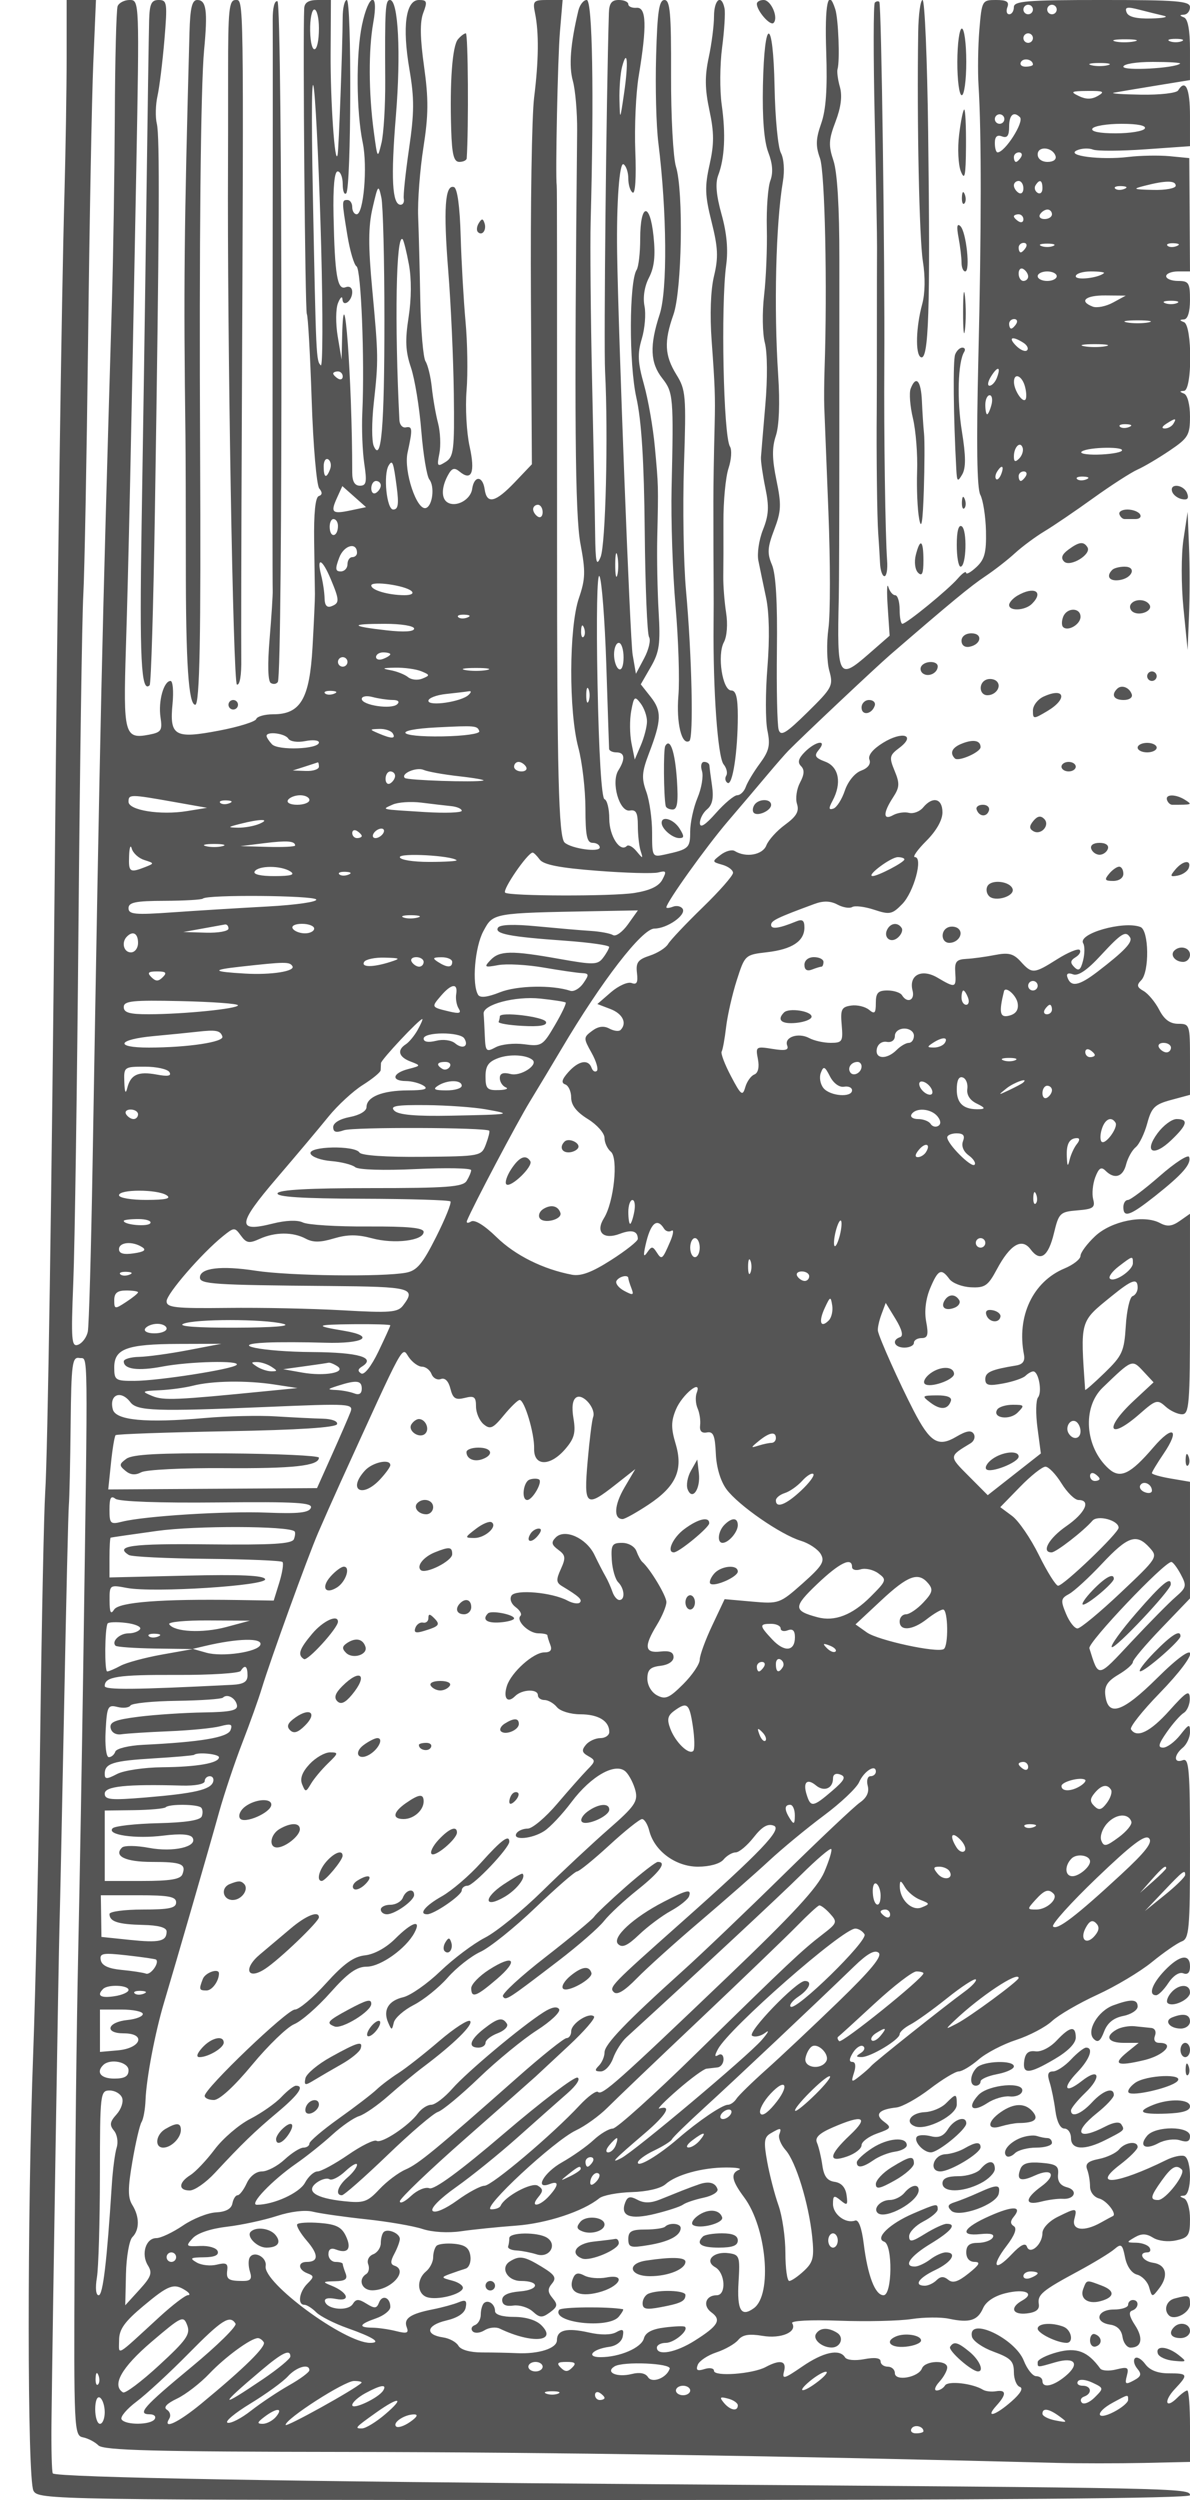 <svg xmlns="http://www.w3.org/2000/svg" version="1.0" width="250" height="525" viewBox="0 0 250 525" preserveAspectRatio="xMidYMid meet">
<g transform="translate(0,525) scale(0.01,-0.01)" fill="#555555" stroke="none">
<path d="M1400 51303 c0 -659 -21 -1952 -46 -2875 -61 -2177 -149 -8378 -203 -14178 -63 -6716 -149 -12299 -202 -13100 -25 -385 -72 -2635 -103 -5000 -31 -2365 -98 -5402 -148 -6750 -129 -3412 -126 -8962 5 -9205 102 -192 318 -195 12201 -195 7997 0 12096 34 12096 100 0 150 -215 154 -11150 231 -7637 53 -12654 143 -12740 227 -22 21 -35 523 -28 1116 24 2070 149 9782 169 10426 11 358 54 2428 97 4600 42 2173 86 4063 99 4200 12 138 29 895 37 1682 14 1286 33 1429 185 1400 186 -36 180 481 80 -6482 -26 -1787 -74 -4487 -106 -6000 -33 -1512 -67 -4414 -76 -6448 -16 -3580 -11 -3700 176 -3736 106 -21 252 -97 324 -169 105 -105 1163 -133 5257 -138 4227 -6 9161 -82 14876 -230 468 -12 1289 -12 1825 -1 l975 22 0 750 c0 413 -26 750 -57 750 -32 0 -127 -70 -212 -155 -245 -244 -290 -70 -48 187 287 305 278 328 -132 328 -231 0 -398 66 -492 195 -79 107 -175 162 -215 122 -40 -40 -18 -138 48 -218 98 -117 83 -165 -76 -250 -170 -91 -189 -78 -143 98 47 179 20 195 -221 135 -150 -38 -302 -29 -338 19 -263 363 -497 451 -904 342 -226 -61 -410 -154 -410 -207 0 -117 -20 -117 374 -3 413 118 520 -33 209 -292 -254 -212 -483 -259 -483 -101 0 55 -59 100 -131 100 -73 0 -190 146 -260 325 -188 474 -1174 935 -1091 509 17 -91 223 -235 457 -320 357 -131 425 -198 425 -426 0 -149 56 -290 125 -313 79 -26 14 -140 -175 -305 -342 -301 -564 -362 -315 -87 213 235 209 337 -10 301 -96 -16 -220 -2 -275 32 -220 134 -733 192 -796 90 -36 -58 -115 -106 -175 -106 -61 0 -36 82 56 183 91 100 165 235 165 300 0 164 -467 147 -531 -20 -73 -190 -569 -277 -569 -99 0 75 -67 136 -150 136 -82 0 -150 50 -150 111 0 72 -119 89 -342 47 -199 -37 -369 -21 -406 39 -114 184 -456 110 -899 -195 -380 -261 -427 -274 -381 -100 58 222 -80 254 -387 90 -273 -146 -1085 -206 -1085 -79 0 55 -90 72 -199 37 -151 -48 -186 -26 -142 89 32 83 209 201 392 261 183 61 389 178 458 261 92 111 228 133 512 86 389 -66 735 82 621 266 -32 52 385 74 988 52 574 -21 1258 -5 1521 35 262 40 617 43 788 6 428 -91 600 -38 714 222 61 139 237 257 471 314 407 101 630 2 350 -154 -266 -149 -207 -305 101 -270 188 22 267 83 249 194 -33 199 68 284 826 692 330 178 673 387 762 464 143 123 169 104 224 -174 38 -190 138 -332 254 -362 105 -28 219 -148 252 -266 61 -214 63 -214 213 -18 201 264 145 495 -131 534 -222 32 -323 218 -118 218 58 0 78 45 44 100 -34 55 -160 101 -281 103 -209 3 -210 8 -28 114 142 82 241 80 384 -9 110 -69 316 -93 483 -56 261 57 292 105 292 448 0 213 -55 406 -125 434 -100 40 -100 52 0 58 165 11 167 777 3 832 -68 23 -237 -15 -375 -84 -1040 -512 -1587 -567 -971 -97 202 154 368 320 368 369 0 137 -263 104 -390 -50 -63 -76 -253 -166 -423 -200 -229 -45 -293 -102 -248 -220 34 -87 61 -249 61 -360 0 -114 83 -222 193 -251 158 -42 382 -332 284 -370 -15 -6 -128 -67 -251 -136 -353 -198 -617 -162 -555 75 63 241 46 243 -356 43 -179 -90 -315 -236 -315 -338 0 -239 -262 -467 -326 -284 -31 87 -133 36 -316 -157 -363 -386 -444 -263 -113 170 174 228 227 371 155 416 -76 47 -78 106 -6 193 192 232 -6 241 -499 23 -566 -250 -658 -431 -194 -382 213 22 299 -3 254 -75 -37 -60 -177 -109 -311 -109 -177 0 -244 -55 -244 -200 0 -124 67 -200 175 -200 132 -1 102 -60 -125 -241 -222 -178 -334 -213 -429 -134 -92 76 -163 73 -245 -9 -64 -64 -174 -116 -246 -116 -241 0 -133 162 220 330 348 166 469 370 219 370 -72 0 -218 -66 -325 -147 -107 -81 -250 -148 -319 -150 -259 -6 -110 214 322 476 439 266 564 421 340 421 -62 0 -265 -94 -450 -208 -282 -175 -337 -183 -337 -53 0 86 135 226 300 311 165 85 300 199 300 253 0 129 -15 127 -518 -89 -493 -212 -811 -520 -607 -589 183 -61 171 -1125 -13 -1125 -176 0 -332 405 -416 1080 -42 335 -108 515 -181 488 -197 -71 -465 129 -465 348 0 180 22 190 160 76 139 -116 155 -102 125 113 -23 160 -109 256 -250 276 -156 22 -227 117 -259 350 -25 175 -76 387 -112 470 -48 109 44 199 335 325 637 276 762 218 358 -163 -449 -423 -470 -592 -57 -448 165 58 300 163 300 235 0 72 146 182 325 246 301 106 312 125 144 250 -201 150 -106 257 265 297 122 14 438 189 702 391 263 201 536 366 606 366 70 0 258 113 417 250 160 138 516 323 791 412 275 90 613 267 750 394 138 128 565 376 950 553 385 176 903 485 1150 687 248 202 529 397 625 433 158 58 175 247 175 1965 0 1648 -20 1892 -150 1842 -194 -74 -194 103 0 264 82 68 150 215 150 326 0 181 -20 175 -207 -63 -114 -144 -275 -263 -357 -263 -117 0 -100 71 77 325 125 179 285 361 357 405 71 44 128 179 126 300 -4 188 -66 152 -431 -255 -400 -446 -685 -585 -805 -390 -29 46 238 384 594 750 893 920 856 1218 -41 328 -732 -726 -1038 -827 -1092 -361 -22 189 45 294 275 430 167 98 304 218 304 265 0 48 270 368 600 711 l600 625 0 1225 0 1224 -400 68 c-220 37 -400 89 -400 114 0 26 111 209 246 408 352 519 198 615 -215 133 -484 -565 -697 -667 -940 -447 -497 450 -558 1283 -126 1701 623 600 617 598 854 344 l216 -232 -418 -389 c-642 -600 -522 -844 132 -269 333 292 369 302 537 150 99 -90 255 -163 347 -163 151 0 167 205 167 2106 l0 2105 -215 -151 c-163 -114 -264 -125 -415 -44 -339 182 -1027 42 -1365 -278 -168 -158 -305 -343 -305 -411 0 -69 -152 -188 -337 -265 -665 -278 -1007 -1005 -851 -1808 26 -136 -24 -206 -162 -229 -527 -86 -650 -141 -650 -288 0 -130 70 -146 375 -90 206 38 418 110 470 161 52 51 126 92 163 92 112 0 191 -431 100 -545 -46 -58 -51 -346 -12 -641 l71 -537 -558 -438 -558 -438 -400 402 c-419 420 -419 411 38 687 77 46 107 135 68 198 -51 83 -154 66 -366 -59 -382 -226 -550 -123 -898 550 -298 577 -721 1520 -749 1671 -10 55 23 210 73 345 l91 244 208 -340 c133 -219 167 -355 95 -379 -187 -62 -123 -220 89 -220 110 0 200 45 200 100 0 55 73 100 161 100 130 0 149 68 97 345 -41 216 -10 476 83 700 166 395 233 428 403 197 63 -87 266 -166 451 -175 296 -15 362 30 546 374 280 524 525 670 709 424 204 -275 373 -158 493 341 101 421 127 446 492 476 332 27 377 59 331 235 -29 113 -9 319 44 460 74 194 125 228 214 139 188 -188 368 -134 434 130 34 135 124 298 201 362 77 63 186 289 243 501 90 334 157 399 501 492 l397 107 0 746 c0 727 -6 746 -247 746 -173 0 -294 89 -400 295 -84 162 -232 339 -328 394 -140 79 -150 124 -50 225 176 178 164 1050 -16 1119 -356 136 -1327 -141 -1202 -344 34 -55 33 -217 -3 -359 -50 -200 -92 -232 -184 -140 -91 91 -85 139 28 209 80 49 118 118 84 153 -35 34 -246 -53 -471 -195 -492 -310 -529 -313 -767 -50 -152 167 -255 194 -541 138 -194 -38 -465 -75 -603 -82 -208 -11 -247 -59 -231 -288 22 -322 2 -328 -372 -107 -335 198 -610 55 -525 -272 53 -202 -112 -274 -222 -96 -34 55 -172 100 -306 100 -197 0 -244 -51 -244 -262 0 -218 -25 -242 -144 -143 -80 66 -249 106 -375 88 -202 -29 -227 -81 -198 -408 30 -347 13 -375 -232 -375 -145 0 -348 45 -450 100 -229 122 -531 21 -463 -156 38 -97 -39 -115 -309 -71 -347 56 -357 49 -306 -215 33 -171 4 -292 -76 -323 -70 -27 -156 -147 -190 -267 -56 -194 -89 -169 -300 232 -131 248 -219 480 -196 517 23 37 65 269 94 516 29 247 130 689 224 983 170 530 175 534 635 587 527 61 786 232 786 520 0 150 -43 181 -175 126 -356 -146 -525 -170 -525 -73 0 91 121 150 916 443 183 67 332 62 477 -15 116 -62 256 -85 311 -52 55 34 262 9 459 -56 328 -109 380 -98 591 118 245 249 445 986 267 986 -55 0 52 153 239 340 212 212 340 438 340 600 0 294 -204 346 -406 103 -71 -86 -206 -137 -298 -113 -92 24 -241 2 -332 -48 -214 -120 -215 47 -2 372 138 211 143 293 33 558 -118 286 -110 326 102 485 354 268 63 356 -344 105 -217 -134 -323 -265 -287 -356 34 -90 -32 -177 -175 -230 -133 -49 -277 -226 -342 -419 -62 -184 -170 -354 -241 -378 -99 -33 -103 4 -18 163 199 370 136 713 -151 822 -216 82 -240 125 -138 248 186 224 -61 188 -291 -42 -136 -136 -159 -221 -82 -298 77 -77 71 -176 -21 -348 -70 -132 -99 -333 -63 -446 50 -156 -10 -261 -250 -437 -174 -127 -351 -323 -394 -435 -78 -200 -430 -263 -665 -117 -58 35 -191 -1 -295 -81 -184 -140 -183 -147 35 -208 124 -35 225 -111 225 -170 0 -59 -287 -386 -639 -727 -351 -341 -677 -686 -725 -767 -47 -81 -221 -191 -386 -245 -248 -81 -294 -145 -268 -364 24 -199 -4 -252 -112 -211 -80 31 -274 -56 -433 -192 l-287 -249 275 -105 c258 -99 354 -297 212 -440 -35 -35 -141 -21 -236 30 -118 63 -234 47 -362 -49 -183 -136 -183 -152 -11 -460 98 -175 148 -346 111 -380 -36 -33 -86 -5 -111 64 -67 189 -274 150 -488 -90 -137 -154 -155 -226 -65 -258 69 -24 125 -149 125 -277 0 -159 112 -303 350 -450 193 -119 350 -297 350 -396 0 -99 60 -229 133 -290 161 -134 65 -1060 -145 -1396 -183 -293 -12 -460 335 -328 252 95 377 60 377 -108 0 -46 -252 -246 -561 -443 -403 -258 -634 -344 -825 -308 -604 115 -1189 406 -1580 787 -257 251 -462 377 -538 330 -67 -42 -105 -33 -84 19 117 291 1051 2060 1321 2501 174 286 472 781 661 1100 844 1428 1696 2532 1955 2532 266 0 673 284 593 414 -34 55 -125 75 -202 46 -77 -30 -140 -36 -140 -14 0 104 833 1269 1290 1804 282 330 659 773 836 985 178 212 375 437 437 500 300 306 1834 1750 2140 2015 1276 1102 1688 1442 1997 1648 193 129 473 347 623 485 150 137 428 344 619 459 190 114 652 428 1027 698 374 269 794 539 931 600 138 61 441 241 675 399 389 263 425 324 425 716 0 249 -52 449 -125 479 -100 40 -100 52 0 58 174 11 174 1371 0 1442 -100 40 -100 52 0 58 78 5 125 159 125 408 0 360 -25 400 -250 400 -137 0 -250 45 -250 100 0 55 113 100 250 100 l250 0 -7 1190 -8 1190 -412 40 c-227 21 -617 14 -868 -16 -584 -70 -1330 26 -1080 139 96 43 248 51 336 16 89 -34 584 -32 1100 5 l939 66 0 635 c0 583 -95 786 -250 535 -34 -55 -385 -95 -781 -88 -395 6 -651 24 -569 41 83 16 476 82 875 147 l725 118 0 633 c0 412 -43 650 -125 683 -100 40 -100 52 0 58 69 4 125 75 125 158 0 128 -272 150 -1850 150 -1578 0 -1850 -22 -1850 -150 0 -83 -44 -150 -97 -150 -53 0 -71 67 -39 150 43 113 -17 150 -239 150 -292 0 -298 -10 -350 -625 -28 -344 -36 -872 -17 -1175 62 -991 61 -3005 -4 -5722 -43 -1801 -30 -2737 41 -2869 58 -109 111 -450 119 -758 10 -455 -28 -599 -201 -760 -117 -109 -214 -163 -216 -120 -2 43 -81 -11 -176 -121 -203 -235 -1078 -950 -1163 -950 -32 0 -58 135 -58 300 0 165 -42 300 -93 300 -51 0 -116 79 -144 175 -29 96 -35 -95 -13 -425 l40 -600 -448 -391 c-629 -548 -659 -490 -620 1191 6 275 11 1603 11 2950 0 1348 1 3215 1 4150 1 1102 -43 1832 -124 2076 -107 320 -101 441 44 820 114 300 144 537 92 725 -44 153 -66 324 -50 379 51 174 18 1049 -47 1254 -150 472 -226 116 -191 -899 26 -775 -5 -1214 -106 -1499 -113 -322 -119 -470 -25 -730 104 -288 156 -2694 96 -4426 -9 -275 -12 -635 -6 -800 7 -165 45 -1155 87 -2200 41 -1045 42 -2147 0 -2449 -41 -303 -33 -700 18 -884 88 -318 66 -359 -458 -875 -451 -443 -561 -510 -605 -367 -30 96 -47 850 -37 1675 13 1005 -22 1595 -104 1789 -103 241 -95 364 47 736 148 389 154 525 47 1043 -92 445 -95 681 -12 931 69 209 87 687 49 1268 -93 1419 -50 3189 99 4072 39 231 21 482 -43 601 -60 113 -120 735 -132 1382 -29 1482 -214 1502 -245 28 -14 -689 25 -1170 113 -1400 91 -238 105 -428 43 -594 -50 -134 -84 -584 -74 -1000 10 -416 -16 -1048 -57 -1406 -42 -357 -35 -807 16 -1000 53 -203 58 -748 10 -1300 -45 -522 -86 -1017 -92 -1100 -6 -82 36 -373 92 -646 82 -393 72 -573 -49 -876 -84 -209 -128 -503 -97 -654 30 -151 103 -499 161 -774 67 -314 77 -859 29 -1461 -43 -528 -43 -1127 0 -1332 63 -307 36 -425 -158 -689 -130 -175 -263 -397 -297 -493 -34 -96 -115 -175 -179 -175 -65 0 -267 -169 -449 -375 -224 -253 -333 -322 -336 -212 -2 89 66 221 152 292 109 91 140 235 104 487 -29 197 -54 392 -56 433 -2 41 -52 75 -111 75 -60 0 -80 -85 -45 -193 33 -106 -9 -359 -94 -562 -85 -203 -154 -523 -154 -710 0 -344 -28 -370 -525 -479 -272 -59 -275 -55 -275 460 0 286 -55 672 -122 858 -103 285 -94 410 57 807 264 690 270 886 37 1182 l-210 266 211 366 c180 312 204 482 164 1160 -25 437 -38 1133 -29 1545 25 1118 25 1093 -49 1900 -37 413 -141 1009 -230 1325 -131 467 -139 647 -45 962 64 213 89 522 56 686 -36 183 0 415 95 597 111 216 138 456 95 868 -75 728 -280 694 -280 -48 0 -297 -34 -592 -74 -655 -159 -244 -164 -1979 -7 -2685 109 -489 162 -1335 176 -2806 11 -1158 52 -2158 91 -2222 40 -64 -6 -264 -102 -444 l-174 -328 -69 400 c-53 302 -300 6719 -326 8450 -15 1038 48 1904 135 1850 55 -34 100 -169 100 -300 0 -131 41 -264 92 -295 55 -34 77 320 55 869 -20 509 12 1219 71 1576 175 1055 163 1452 -43 1436 -96 -8 -175 26 -175 75 0 49 -90 89 -200 89 -150 0 -202 -69 -208 -275 -55 -1818 -109 -6949 -80 -7525 68 -1339 12 -3644 -95 -3900 -86 -206 -106 -119 -114 500 -5 413 -34 1853 -64 3200 -30 1348 -43 2855 -30 3350 72 2681 38 4650 -82 4650 -68 0 -147 -101 -177 -225 -166 -700 -202 -1161 -115 -1475 53 -192 93 -665 90 -1050 -61 -5976 -44 -8067 70 -8673 109 -579 105 -734 -34 -1141 -208 -611 -214 -2378 -11 -3136 81 -302 148 -876 149 -1275 1 -577 32 -725 151 -725 83 0 150 -44 150 -97 0 -109 -597 -25 -738 103 -126 114 -159 1452 -159 6294 1 6063 0 7443 -7 7500 -30 229 22 2693 67 3225 l57 675 -318 0 c-294 0 -314 -21 -262 -275 84 -410 78 -992 -19 -1775 -48 -385 -78 -2275 -67 -4200 l20 -3500 -357 -375 c-409 -429 -589 -472 -635 -150 -41 289 -222 292 -263 5 -32 -226 -338 -392 -518 -281 -131 81 -129 313 6 564 84 157 137 175 246 85 256 -213 334 -20 213 527 -64 289 -93 818 -64 1175 29 358 19 1010 -22 1450 -40 440 -86 1246 -102 1792 -17 623 -70 1006 -141 1029 -189 63 -224 -463 -119 -1771 55 -687 107 -1842 116 -2567 15 -1193 -2 -1327 -173 -1434 -174 -109 -185 -94 -130 179 32 164 20 450 -28 635 -49 185 -107 522 -131 748 -23 225 -83 473 -132 550 -49 76 -99 657 -110 1289 -12 633 -32 1420 -45 1750 -13 330 37 983 110 1450 107 682 110 1019 14 1704 -84 599 -89 936 -17 1125 90 237 79 271 -90 271 -278 0 -355 -557 -200 -1460 104 -609 102 -908 -9 -1666 -74 -508 -124 -980 -110 -1049 14 -69 -16 -125 -67 -125 -177 0 -207 558 -99 1865 108 1313 51 2435 -124 2435 -98 0 -109 -176 -100 -1700 3 -522 -33 -1107 -78 -1300 -83 -344 -85 -340 -163 243 -108 808 -112 1712 -10 2282 121 674 -97 624 -238 -55 -127 -612 -119 -1817 17 -2470 103 -497 18 -1500 -128 -1500 -51 0 -93 68 -93 150 0 83 -45 150 -100 150 -122 0 -122 -8 -2 -743 54 -326 140 -619 192 -651 97 -59 172 -1957 122 -3068 -16 -337 3 -821 41 -1075 58 -388 44 -463 -92 -463 -109 0 -161 89 -161 275 -1 1949 -177 4331 -212 2867 l-12 -492 -81 485 c-45 267 -42 582 6 700 47 118 89 156 93 84 9 -183 206 -42 206 148 0 91 -57 132 -140 101 -173 -67 -227 252 -253 1507 -12 596 19 925 87 925 58 0 106 -120 106 -267 0 -146 33 -233 74 -192 105 105 116 4059 12 4059 -47 0 -87 -169 -87 -375 -2 -597 -82 -2765 -106 -2875 -56 -264 -153 1125 -147 2125 l6 1125 -276 0 c-193 0 -279 -53 -285 -175 -31 -595 19 -6360 55 -6419 25 -39 70 -852 102 -1807 31 -954 103 -1790 159 -1857 69 -84 66 -134 -10 -160 -72 -24 -106 -359 -97 -959 8 -508 15 -1002 16 -1098 2 -96 -21 -596 -50 -1111 -61 -1089 -251 -1414 -825 -1414 -178 0 -339 -45 -358 -100 -18 -55 -370 -165 -781 -243 -933 -178 -1043 -114 -977 564 25 264 6 479 -42 479 -143 0 -261 -426 -211 -762 42 -277 16 -317 -238 -366 -519 -99 -546 1 -489 1818 56 1768 110 4275 218 10035 66 3553 65 3575 -138 3575 -112 0 -226 -59 -254 -130 -27 -72 -54 -1118 -59 -2325 -6 -1207 -33 -2960 -61 -3895 -210 -7085 -243 -8543 -406 -18100 -31 -1815 -76 -3396 -100 -3514 -24 -118 -115 -241 -202 -275 -141 -54 -152 87 -103 1314 31 756 80 4120 109 7475 29 3355 75 6483 101 6950 26 468 71 2875 101 5350 29 2475 78 5096 109 5825 l56 1325 -308 0 -308 0 0 -1197z m20300 997 c0 -55 -45 -100 -100 -100 -55 0 -100 45 -100 100 0 55 45 100 100 100 55 0 100 -45 100 -100z m500 0 c0 -55 -45 -100 -100 -100 -55 0 -100 45 -100 100 0 55 45 100 100 100 55 0 100 -45 100 -100z m2250 -131 c110 -25 -9 -51 -264 -57 -314 -8 -482 33 -518 128 -43 112 10 123 264 57 175 -45 408 -103 518 -128z m-17750 -263 c0 -552 -173 -602 -184 -54 -5 246 35 448 88 448 53 0 96 -177 96 -394z m15000 -206 c0 -55 -45 -100 -100 -100 -55 0 -100 45 -100 100 0 55 45 100 100 100 55 0 100 -45 100 -100z m2124 -71 c-125 -24 -305 -23 -400 2 -96 25 6 45 226 44 220 -1 298 -22 174 -46z m1001 5 c-69 -28 -181 -28 -250 0 -69 28 -12 50 125 50 138 0 194 -22 125 -50z m-18077 -4333 c36 -1402 33 -2515 -8 -2474 -98 98 -100 140 -167 3573 -34 1761 -24 2648 26 2200 45 -412 112 -1897 149 -3299z m6364 3249 c-85 -584 -88 -588 -98 -150 -6 248 19 561 55 697 110 414 136 90 43 -547z m8588 594 c0 -24 -70 -44 -156 -44 -86 0 -128 46 -93 102 57 92 249 48 249 -58z m1575 -13 c-96 -25 -254 -25 -350 0 -96 25 -17 46 175 46 193 0 271 -21 175 -46z m1517 33 c-113 -98 -1192 -156 -1192 -65 0 57 269 101 617 101 339 0 598 -16 575 -36z m-1727 -678 c-130 -75 -250 -76 -400 -3 -188 90 -164 104 185 107 333 3 369 -14 215 -104z m-1965 -486 c0 -55 -45 -100 -100 -100 -55 0 -100 45 -100 100 0 55 45 100 100 100 55 0 100 -45 100 -100z m327 39 c96 -95 -314 -739 -470 -739 -31 0 -57 89 -57 197 0 134 48 178 150 139 110 -42 150 13 150 203 0 248 95 332 227 200z m2623 -239 c-34 -55 -309 -100 -612 -100 -341 0 -526 38 -488 100 34 55 309 100 612 100 341 0 526 -38 488 -100z m-1875 -575 c24 -73 -44 -125 -167 -125 -123 0 -208 65 -208 157 0 184 312 157 375 -32z m-725 -25 c-34 -55 -82 -100 -106 -100 -24 0 -44 45 -44 100 0 55 48 100 106 100 58 0 78 -45 44 -100z m50 -656 c0 -86 -45 -128 -100 -94 -55 34 -100 104 -100 156 0 52 45 94 100 94 55 0 100 -70 100 -156z m400 0 c0 -86 -46 -128 -102 -93 -56 35 -75 105 -44 156 86 139 146 113 146 -63z m2800 56 c0 -55 -214 -95 -475 -88 -424 10 -443 20 -175 88 442 113 650 113 650 0z m-16624 -2800 c0 -2265 -64 -3035 -224 -2667 -44 100 -44 505 0 900 100 909 99 977 -33 2403 -84 899 -82 1311 9 1700 113 488 122 499 184 214 35 -165 64 -1312 64 -2550z m15543 2732 c-72 -29 -159 -26 -192 8 -33 33 26 56 131 52 117 -5 141 -28 61 -60z m-1519 -532 c0 -55 -70 -100 -156 -100 -86 0 -128 45 -94 100 34 55 104 100 156 100 52 0 94 -45 94 -100z m-600 -106 c0 -58 -45 -78 -100 -44 -55 34 -100 82 -100 106 0 24 45 44 100 44 55 0 100 -48 100 -106z m-12910 -946 c56 -298 54 -724 -6 -1109 -76 -486 -65 -719 49 -1056 80 -238 179 -838 218 -1333 40 -495 116 -954 169 -1019 116 -146 68 -553 -71 -599 -192 -63 -471 774 -387 1161 109 501 105 560 -37 532 -69 -14 -129 54 -134 150 -104 2053 -70 3937 68 3800 22 -23 82 -260 131 -527z m12960 352 c-34 -55 -82 -100 -106 -100 -24 0 -44 45 -44 100 0 55 48 100 106 100 58 0 78 -45 44 -100z m575 34 c-69 -28 -181 -28 -250 0 -69 28 -12 50 125 50 138 0 194 -22 125 -50z m2594 -2 c-72 -29 -159 -26 -192 8 -33 33 26 56 131 52 117 -5 141 -28 61 -60z m-3119 -638 c0 -52 -45 -94 -100 -94 -55 0 -100 70 -100 156 0 86 45 128 100 94 55 -34 100 -104 100 -156z m600 6 c0 -55 -90 -100 -200 -100 -110 0 -200 45 -200 100 0 55 90 100 200 100 110 0 200 -45 200 -100z m992 64 c-120 -103 -592 -156 -592 -66 0 56 143 102 317 102 174 0 298 -16 275 -36z m190 -618 c-147 -80 -339 -118 -425 -85 -298 114 -156 239 268 235 l425 -4 -268 -146z m1343 -12 c-69 -28 -181 -28 -250 0 -69 28 -12 50 125 50 138 0 194 -22 125 -50z m-3375 -434 c-34 -55 -82 -100 -106 -100 -24 0 -44 45 -44 100 0 55 48 100 106 100 58 0 78 -45 44 -100z m2775 29 c-124 -23 -326 -23 -450 0 -124 24 -22 44 225 44 248 0 349 -20 225 -44z m-2628 -425 c81 -51 117 -123 80 -160 -37 -38 -140 5 -229 94 -176 176 -87 215 149 66z m1728 -75 c-124 -23 -326 -23 -450 0 -124 24 -22 44 225 44 248 0 349 -20 225 -44z m-2283 -665 c-35 -90 -104 -164 -154 -164 -49 0 -35 88 32 195 142 227 214 209 122 -31z m-13742 30 c0 -58 -45 -78 -100 -44 -55 34 -100 82 -100 106 0 24 45 44 100 44 55 0 100 -48 100 -106z m14334 -215 c32 -121 35 -243 7 -272 -65 -64 -237 201 -239 368 -3 210 171 139 232 -96z m-705 -379 c-29 -110 -70 -200 -91 -200 -21 0 -38 90 -38 200 0 110 41 200 91 200 49 0 67 -90 38 -200z m3821 -400 c-34 -55 -115 -99 -181 -98 -71 0 -59 40 31 98 192 124 227 124 150 0z m-931 -68 c-72 -29 -159 -26 -192 8 -33 33 26 56 131 52 117 -5 141 -28 61 -60z m-2308 -661 c-81 -81 -111 -70 -111 42 0 199 134 334 184 185 21 -64 -12 -166 -73 -227z m2153 160 c-38 -38 -268 -73 -511 -78 -243 -4 -388 26 -323 68 150 95 929 104 834 10z m-16629 -384 c-79 -207 -135 -183 -135 59 0 113 43 179 96 147 52 -33 70 -125 39 -206z m1399 -372 c48 -365 31 -475 -74 -475 -137 0 -211 736 -94 926 79 128 99 74 168 -451z m12701 271 c-33 -85 -81 -133 -107 -107 -27 26 -18 96 18 154 98 160 156 129 89 -47z m515 -46 c-34 -55 -82 -100 -106 -100 -24 0 -44 45 -44 100 0 55 48 100 106 100 58 0 78 -45 44 -100z m1269 -68 c-72 -29 -159 -26 -192 8 -33 33 26 56 131 52 117 -5 141 -28 61 -60z m-14819 -126 c0 -52 -45 -122 -100 -156 -55 -34 -100 8 -100 94 0 86 45 156 100 156 55 0 100 -42 100 -94z m-629 -523 c-395 -84 -433 -49 -291 263 l112 246 249 -221 249 -221 -319 -67z m4029 -39 c0 -86 -45 -128 -100 -94 -55 34 -100 104 -100 156 0 52 45 94 100 94 55 0 100 -70 100 -156z m-4300 -288 c0 -223 -157 -267 -173 -49 -8 106 28 193 79 193 52 0 94 -65 94 -144z m400 -567 c0 -49 -45 -89 -100 -89 -55 0 -100 -67 -100 -150 0 -82 -64 -150 -141 -150 -115 0 -121 55 -32 290 99 263 373 336 373 99z m5469 -465 c-25 -96 -45 6 -44 226 1 220 22 298 46 174 24 -125 23 -305 -2 -400z m-6020 -86 c186 -446 187 -503 12 -570 -92 -35 -140 20 -142 164 -2 120 -34 342 -73 493 -99 393 24 340 203 -87z m5788 -1788 c30 -935 57 -1734 59 -1775 2 -41 72 -75 154 -75 177 0 192 -136 41 -377 -159 -254 22 -882 242 -844 129 23 167 -48 167 -316 0 -191 26 -429 58 -530 55 -172 50 -173 -85 -10 -78 96 -171 146 -205 111 -141 -141 -368 211 -368 570 0 209 -45 394 -100 413 -62 20 -119 956 -147 2433 -27 1389 -9 2337 41 2250 48 -82 112 -915 143 -1850z m-4092 1537 c56 -51 -5 -86 -150 -86 -341 2 -695 106 -695 204 0 102 714 2 845 -118z m1174 -555 c-72 -29 -159 -26 -192 8 -33 33 26 56 131 52 117 -5 141 -28 61 -60z m-1119 -233 c0 -64 -212 -77 -575 -36 -773 87 -788 137 -42 137 348 0 617 -44 617 -101z m3560 -172 c-33 -33 -56 26 -52 131 5 117 28 141 60 61 29 -72 26 -159 -8 -192z m840 -433 c0 -178 -42 -280 -100 -244 -55 34 -100 172 -100 306 0 134 45 244 100 244 55 0 100 -138 100 -306z m-4900 67 c0 -22 -67 -66 -150 -97 -82 -32 -150 -14 -150 39 0 53 68 97 150 97 83 0 150 -18 150 -39z m-900 -161 c0 -55 -45 -100 -100 -100 -55 0 -100 45 -100 100 0 55 45 100 100 100 55 0 100 -45 100 -100z m1550 -196 c185 -76 186 -88 24 -154 -97 -40 -232 -27 -300 29 -68 56 -236 123 -374 148 -190 35 -166 47 100 52 193 4 440 -30 550 -75z m1375 25 c-124 -23 -326 -23 -450 0 -124 24 -22 44 225 44 248 0 349 -20 225 -44z m2141 -654 c-28 -69 -50 -12 -50 125 0 138 22 194 50 125 28 -69 28 -181 0 -250z m-5347 157 c-72 -29 -159 -26 -192 8 -33 33 26 56 131 52 117 -5 141 -28 61 -60z m2826 -24 c-149 -145 -845 -248 -845 -125 0 58 169 123 375 144 206 22 418 47 470 56 60 11 60 -17 0 -75z m-1600 -107 c119 0 158 -36 100 -90 -122 -115 -745 -21 -745 112 0 55 101 73 225 40 124 -33 313 -61 420 -62z m5347 -451 c0 -110 -59 -335 -129 -500 l-128 -300 -69 343 c-37 189 -40 494 -5 678 57 306 74 320 198 157 74 -98 134 -268 133 -378z m-3523 -206 c17 -53 -322 -100 -769 -108 -969 -16 -1074 141 -125 189 816 41 854 37 894 -81z m-1819 -44 c73 -118 -25 -118 -300 0 -193 83 -192 86 19 93 121 4 247 -38 281 -93z m-2194 -110 c39 -63 192 -85 356 -53 158 32 288 19 288 -29 0 -141 -861 -173 -987 -37 -62 66 -113 145 -113 175 0 102 388 54 456 -56z m644 -590 c0 -55 -124 -96 -275 -90 l-275 10 250 80 c138 44 261 85 275 90 14 6 25 -35 25 -90z m4350 0 c34 -55 -8 -100 -94 -100 -86 0 -156 45 -156 100 0 55 42 100 94 100 52 0 122 -45 156 -100z m-1400 -202 c330 -37 555 -78 500 -90 -183 -41 -1597 6 -1646 55 -91 91 246 235 396 169 83 -37 420 -97 750 -134z m-1350 8 c0 -52 -45 -122 -100 -156 -55 -34 -100 8 -100 94 0 86 45 156 100 156 55 0 100 -42 100 -94z m-4650 -546 l700 -124 -425 -69 c-554 -90 -1225 17 -1225 196 0 160 30 160 950 -3z m2850 40 c0 -55 -115 -100 -256 -100 -145 0 -229 43 -194 100 34 55 149 100 256 100 107 0 194 -45 194 -100z m-1681 -68 c-72 -29 -159 -26 -192 8 -33 33 26 56 131 52 117 -5 141 -28 61 -60z m4656 -60 c124 -12 225 -56 225 -98 0 -41 -349 -53 -775 -27 -958 60 -914 49 -675 157 110 50 380 68 600 41 220 -28 501 -60 625 -73z m-4025 -372 c-110 -47 -312 -84 -450 -81 -227 4 -222 12 50 81 416 106 647 106 400 0z m2150 -256 c0 -24 -45 -44 -100 -44 -55 0 -100 48 -100 106 0 58 45 78 100 44 55 -34 100 -82 100 -106z m450 56 c-34 -55 -107 -100 -162 -100 -55 0 -72 45 -38 100 34 55 107 100 162 100 55 0 72 -45 38 -100z m-1850 -256 c0 -24 -259 -37 -575 -28 l-575 15 500 62 c479 60 650 47 650 -49z m-3169 -304 c214 -68 214 -71 19 -148 -324 -126 -351 -108 -338 233 6 179 31 248 56 155 25 -94 143 -202 263 -240z m1644 291 c-96 -25 -254 -25 -350 0 -96 25 -17 46 175 46 193 0 271 -21 175 -46z m4917 -295 c23 -20 -236 -36 -575 -36 -348 0 -617 44 -617 101 0 91 1079 33 1192 -65z m1747 13 c79 -108 422 -175 1205 -235 601 -47 1180 -63 1286 -35 167 43 178 23 84 -153 -74 -138 -259 -226 -586 -278 -470 -74 -2641 -68 -2716 7 -61 61 468 831 577 841 21 2 89 -64 150 -147z m7661 4 c0 -61 -563 -354 -670 -350 -138 6 385 397 531 397 76 0 139 -21 139 -47z m-12900 -253 c108 -70 16 -97 -331 -98 -295 -1 -457 37 -419 98 79 127 553 127 750 0z m1219 -68 c-72 -29 -159 -26 -192 8 -33 33 26 56 131 52 117 -5 141 -28 61 -60z m-676 -521 c31 -49 -428 -115 -1019 -147 -591 -32 -1490 -87 -1999 -123 -791 -56 -925 -43 -925 87 0 123 147 153 760 155 418 2 779 23 803 47 86 86 2327 67 2380 -19z m6550 -521 c-115 -161 -256 -263 -314 -227 -58 36 -268 75 -467 88 -199 12 -705 56 -1125 96 -492 48 -785 38 -825 -28 -80 -129 240 -191 1413 -274 509 -37 924 -95 922 -131 -2 -35 -59 -138 -128 -228 -113 -149 -197 -151 -922 -22 -1005 179 -1254 175 -1444 -27 -140 -148 -125 -157 164 -104 174 32 601 9 950 -51 348 -60 711 -113 806 -117 153 -7 157 -31 33 -211 -77 -112 -200 -184 -273 -161 -389 128 -1124 112 -1481 -31 -258 -103 -415 -122 -457 -54 -135 218 -70 1004 110 1338 207 384 184 380 2370 420 l876 16 -208 -292z m-4420 141 c-97 -26 -232 -24 -300 3 -68 28 12 49 177 47 165 -3 220 -25 123 -50z m-3973 -231 c0 -55 -214 -94 -475 -86 l-475 14 400 72 c220 39 434 78 475 86 41 8 75 -31 75 -86z m1800 0 c0 -55 -87 -100 -194 -100 -107 0 -222 45 -256 100 -35 57 49 100 194 100 141 0 256 -45 256 -100z m-3700 -300 c0 -111 -67 -200 -150 -200 -152 0 -205 212 -83 333 126 127 233 66 233 -133z m20841 114 c60 -97 -121 -288 -683 -719 -395 -302 -562 -332 -635 -114 -25 74 21 96 120 58 107 -41 298 88 583 398 436 471 524 525 615 377z m-15541 -514 c-361 -116 -621 -116 -550 0 34 55 228 96 431 90 331 -9 344 -18 119 -90z m700 0 c0 -55 -42 -100 -94 -100 -52 0 -122 45 -156 100 -34 55 8 100 94 100 86 0 156 -45 156 -100z m600 0 c0 -125 -106 -125 -300 0 -121 78 -107 97 75 98 124 1 225 -43 225 -98z m-3357 -89 c67 -107 -443 -188 -993 -156 -693 40 -719 77 -100 145 945 105 1035 105 1093 11z m-2723 -231 c-93 -93 -147 -93 -240 0 -93 93 -67 120 120 120 187 0 213 -27 120 -120z m18380 -180 c0 -55 -45 -100 -100 -100 -55 0 -100 45 -100 100 0 55 45 100 100 100 55 0 100 -45 100 -100z m-12216 -175 c-16 -96 7 -233 52 -304 62 -99 15 -113 -203 -61 -375 90 -375 89 -168 330 219 256 358 271 319 35z m10752 -75 c32 -82 14 -150 -39 -150 -53 0 -97 68 -97 150 0 83 18 150 39 150 22 0 66 -67 97 -150z m1044 -120 c21 -137 -37 -222 -177 -258 -198 -52 -222 61 -111 511 29 120 264 -86 288 -253z m-9496 17 c18 -17 -84 -233 -229 -479 -251 -429 -279 -446 -644 -397 -210 28 -479 0 -597 -63 -199 -107 -215 -91 -229 238 -8 195 -19 404 -25 466 -17 193 659 373 1190 318 275 -29 515 -66 534 -83z m-6885 -58 c1 -72 -1141 -187 -1874 -188 -404 -1 -525 34 -525 151 0 129 181 148 1199 125 660 -15 1200 -54 1200 -88z m17101 -89 c0 -55 -48 -100 -106 -100 -58 0 -78 45 -44 100 34 55 82 100 106 100 24 0 44 -45 44 -100z m-13324 -425 c-69 -124 -182 -261 -251 -305 -190 -122 -150 -267 100 -362 222 -85 221 -88 -50 -158 -331 -86 -364 -249 -50 -252 124 0 293 -45 375 -98 108 -70 16 -97 -332 -98 -536 -2 -868 -136 -868 -351 0 -83 -145 -169 -350 -208 -210 -39 -350 -124 -350 -211 0 -108 59 -125 225 -67 198 70 2981 60 3053 -10 15 -15 -16 -142 -69 -282 -96 -253 -104 -255 -1346 -266 -757 -7 -1273 28 -1311 90 -96 155 -1079 134 -1028 -22 23 -69 217 -140 432 -157 216 -18 443 -76 506 -128 67 -56 599 -72 1276 -40 639 30 1161 20 1160 -23 0 -42 -44 -144 -96 -227 -79 -125 -417 -150 -2015 -150 -1293 0 -1931 -35 -1956 -109 -26 -75 516 -110 1772 -114 995 -3 1832 -29 1860 -56 27 -28 -108 -364 -301 -747 -285 -566 -403 -707 -631 -750 -494 -93 -2458 -67 -3160 41 -726 112 -1171 58 -1171 -142 0 -140 272 -158 2725 -179 1724 -15 1823 -41 1542 -410 -110 -145 -272 -157 -1271 -100 -630 36 -1720 59 -2421 50 -1093 -13 -1275 7 -1275 140 0 156 740 1009 1187 1369 233 187 244 187 375 8 114 -157 174 -167 391 -68 323 147 700 149 968 6 154 -83 309 -82 593 4 287 85 492 86 802 3 467 -126 1084 -50 1084 134 0 87 -322 118 -1175 114 -646 -4 -1259 34 -1361 84 -115 56 -356 47 -639 -24 -756 -190 -740 -14 85 950 407 475 898 1058 1090 1296 193 238 518 538 722 666 205 129 374 268 375 309 2 41 5 109 7 150 3 71 804 925 868 925 16 0 -27 -101 -96 -225z m-4104 -142 c39 -116 -728 -231 -1547 -232 -730 -1 -659 171 100 241 344 32 760 73 925 92 387 44 480 27 522 -101z m14528 17 c0 -82 -48 -150 -107 -150 -59 0 -175 -67 -257 -150 -208 -207 -459 -192 -415 25 21 101 109 163 208 146 100 -18 171 34 171 125 0 87 86 154 200 154 111 0 200 -67 200 -150z m-9446 -57 c102 -164 -32 -236 -192 -103 -82 68 -253 91 -402 53 -163 -40 -260 -23 -260 46 0 143 766 146 854 4z m10096 -93 c-34 -55 -138 -99 -231 -98 -146 1 -148 14 -19 98 196 127 328 127 250 0z m4750 -100 c0 -55 -42 -100 -94 -100 -52 0 -122 45 -156 100 -34 55 8 100 94 100 86 0 156 -45 156 -100z m-1600 -156 c0 -24 -45 -44 -100 -44 -55 0 -100 48 -100 106 0 58 45 78 100 44 55 -34 100 -82 100 -106z m-11811 -104 c120 -107 -251 -346 -457 -295 -162 41 -232 16 -232 -85 0 -79 56 -166 125 -194 69 -28 1 -54 -150 -58 -239 -7 -275 30 -275 284 0 227 61 313 275 391 240 86 593 65 714 -43z m10136 -6 c-69 -28 -181 -28 -250 0 -69 28 -12 50 125 50 138 0 194 -22 125 -50z m-11876 -136 c-35 -56 -105 -75 -156 -44 -139 86 -113 146 63 146 86 0 128 -46 93 -102z m8651 8 c0 -136 -176 -225 -240 -122 -60 97 26 216 157 216 46 0 83 -42 83 -94z m-14541 -120 c49 -81 -29 -96 -270 -51 -389 71 -545 -1 -616 -285 -33 -133 -54 -91 -61 125 -12 320 -5 325 432 325 244 0 476 -51 515 -114z m14172 -307 c93 17 169 -17 169 -75 0 -158 -459 -124 -599 45 -68 82 -94 226 -57 321 57 150 83 140 192 -74 73 -143 196 -234 295 -217z m2591 -46 c-18 -127 55 -240 200 -309 168 -81 184 -112 61 -117 -334 -14 -483 113 -483 412 0 194 43 283 125 255 69 -23 112 -132 97 -241z m-10622 67 c0 -55 -146 -99 -325 -98 -247 1 -289 24 -175 98 197 127 500 127 500 0z m9881 -94 c25 -75 -12 -112 -87 -87 -72 24 -151 103 -175 175 -25 75 12 112 87 87 72 -24 151 -103 175 -175z m1911 158 c-23 -21 -154 -90 -292 -156 -236 -112 -239 -110 -56 36 159 128 485 240 348 120z m608 -158 c0 -52 -45 -122 -100 -156 -55 -34 -100 8 -100 94 0 86 45 156 100 156 55 0 100 -42 100 -94z m-11900 -401 c582 -103 550 -109 -720 -134 -747 -15 -1107 17 -1195 104 -100 100 34 124 670 118 437 -4 998 -44 1245 -88z m-7300 -105 c0 -55 -42 -100 -94 -100 -52 0 -122 45 -156 100 -34 55 8 100 94 100 86 0 156 -45 156 -100z m16793 -41 c73 -89 80 -164 19 -202 -54 -33 -126 -15 -161 41 -35 56 -153 102 -263 102 -110 0 -172 45 -138 100 90 146 407 122 543 -41z m3742 -135 c62 -100 -215 -477 -293 -399 -33 33 -31 153 6 267 66 210 201 272 287 132z m-3204 -388 c-39 -101 8 -217 120 -299 102 -74 156 -163 122 -197 -68 -68 -573 438 -573 575 0 47 89 85 197 85 141 0 179 -46 134 -164z m2392 -61 c-56 -69 -124 -215 -151 -325 -39 -161 -51 -150 -60 58 -13 270 55 392 217 392 58 0 55 -50 -6 -125z m-3169 -168 c-36 -59 -114 -107 -172 -107 -66 0 -59 57 20 152 137 166 260 129 152 -45z m-15954 -907 c106 -69 -17 -97 -425 -98 -318 -1 -575 43 -575 98 0 128 802 128 1000 0z m18260 -173 c-33 -33 -56 26 -52 131 5 117 28 141 60 61 29 -72 26 -159 -8 -192z m-8436 -177 c-26 -137 -65 -250 -86 -250 -21 0 -38 113 -38 250 0 138 39 250 86 250 48 0 65 -112 38 -250z m-10166 -237 c-49 -80 -558 -36 -558 49 0 21 138 38 306 38 168 0 282 -39 252 -87z m14485 -256 c-37 -146 -86 -247 -110 -223 -23 23 -13 162 24 309 37 146 86 247 110 223 23 -23 13 -162 -24 -309z m-3692 141 c35 -56 105 -75 157 -43 51 32 39 -69 -27 -224 -166 -385 -179 -395 -286 -228 -83 129 -108 129 -198 -3 -76 -111 -86 -72 -36 150 103 465 242 588 390 348z m749 -398 c0 -110 -45 -200 -100 -200 -55 0 -100 90 -100 200 0 110 45 200 100 200 55 0 100 -90 100 -200z m6000 100 c0 -55 -45 -100 -100 -100 -55 0 -100 45 -100 100 0 55 45 100 100 100 55 0 100 -45 100 -100z m-17715 -89 c96 -60 45 -99 -175 -131 -214 -31 -310 -4 -310 87 0 149 279 175 485 44z m12781 -536 c-28 -69 -50 -12 -50 125 0 138 22 194 50 125 28 -69 28 -181 0 -250z m8034 199 c0 -151 -393 -415 -483 -324 -35 35 48 150 184 255 298 228 299 228 299 69z m-21081 -242 c-72 -29 -159 -26 -192 8 -33 33 26 56 131 52 117 -5 141 -28 61 -60z m14281 -32 c0 -55 -42 -100 -94 -100 -52 0 -122 45 -156 100 -34 55 8 100 94 100 86 0 156 -45 156 -100z m-3800 -42 c0 -23 29 -118 65 -211 57 -148 36 -155 -153 -54 -120 65 -191 160 -159 212 58 94 247 134 247 53z m10700 -200 c0 -78 -48 -157 -107 -177 -58 -19 -123 -301 -142 -624 -33 -537 -72 -624 -444 -985 -224 -217 -408 -379 -410 -359 -101 1475 -116 1422 551 1964 438 356 552 393 552 181z m-21000 -96 c0 -22 -112 -113 -250 -203 -238 -156 -250 -154 -250 39 0 149 66 202 250 202 138 0 250 -17 250 -38z m14510 -592 c-172 -172 -218 -28 -84 261 115 248 126 252 157 57 19 -116 -14 -259 -73 -318z m-11460 -70 c185 -47 -197 -78 -1000 -81 -809 -3 -1224 28 -1100 81 244 105 1687 105 2100 0z m-2450 -100 c0 -55 -115 -100 -256 -100 -145 0 -229 43 -194 100 34 55 149 100 256 100 107 0 194 -45 194 -100z m4700 69 c0 -17 -114 -267 -252 -555 -150 -310 -297 -496 -361 -456 -75 47 -71 90 15 143 307 190 -61 299 -1033 306 -1075 7 -1820 161 -969 199 248 12 799 10 1225 -3 823 -25 1081 137 400 251 -637 106 -603 130 200 138 426 4 775 -6 775 -23z m-4250 -522 c-385 -74 -846 -137 -1025 -141 -179 -3 -325 -46 -325 -95 0 -166 299 -206 815 -108 572 108 1653 132 1555 34 -90 -91 -1640 -333 -2145 -335 -401 -2 -425 14 -425 283 0 392 264 489 1350 493 l900 3 -700 -134z m4915 -347 c78 0 168 -70 201 -156 33 -85 121 -132 196 -103 85 32 160 -43 200 -202 52 -208 107 -243 301 -195 200 51 237 22 237 -180 0 -132 72 -299 160 -373 139 -115 197 -89 425 189 146 177 295 321 332 321 103 -1 313 -707 304 -1022 -10 -375 337 -379 656 -7 188 219 221 342 171 639 -41 242 -20 394 60 444 142 88 419 -239 352 -415 -24 -63 -76 -480 -115 -927 -82 -944 -37 -981 589 -488 l413 325 -229 -389 c-215 -367 -232 -661 -38 -661 47 0 291 136 542 302 582 386 736 731 571 1281 -97 324 -96 470 6 716 132 318 556 660 438 353 -32 -83 -24 -231 18 -327 42 -96 66 -256 53 -356 -15 -121 33 -171 143 -150 134 25 170 -62 187 -442 12 -291 98 -579 223 -750 247 -336 1141 -956 1565 -1084 169 -51 356 -176 416 -277 91 -155 33 -249 -380 -617 -480 -425 -499 -432 -1064 -382 l-575 51 -261 -553 c-144 -304 -262 -627 -262 -719 0 -91 -156 -322 -346 -512 -294 -294 -376 -329 -550 -236 -118 63 -204 210 -204 349 0 187 60 247 275 271 164 19 275 93 275 182 0 105 -83 140 -275 118 -333 -39 -352 105 -75 559 110 180 200 396 200 479 0 132 -341 699 -507 844 -32 28 -87 129 -122 225 -37 99 -167 175 -302 175 -210 0 -236 -42 -217 -357 12 -196 73 -408 135 -470 134 -134 150 -373 25 -373 -49 0 -115 79 -147 175 -33 96 -98 243 -146 325 -48 83 -152 284 -231 449 -171 353 -624 556 -814 364 -99 -101 -88 -153 54 -258 154 -113 161 -169 55 -403 -103 -225 -99 -286 22 -359 358 -216 435 -286 376 -346 -35 -35 -151 -17 -257 40 -324 174 -1094 242 -1179 105 -43 -70 -6 -173 88 -242 90 -66 136 -148 101 -182 -101 -101 173 -368 378 -368 104 0 188 -19 188 -42 0 -23 27 -113 61 -200 42 -109 3 -158 -126 -158 -229 0 -695 -418 -786 -704 -82 -258 12 -375 173 -214 144 144 478 156 478 18 0 -55 62 -100 138 -100 76 0 194 -67 262 -150 69 -84 287 -150 492 -150 378 0 608 -140 608 -370 0 -71 -84 -130 -188 -130 -103 0 -241 -64 -305 -142 -93 -112 -82 -162 51 -236 157 -88 155 -109 -20 -286 -103 -106 -388 -427 -632 -714 -244 -287 -522 -522 -619 -522 -96 0 -203 -45 -237 -100 -95 -154 329 -118 584 49 125 81 381 354 570 606 418 558 939 846 1146 635 75 -77 165 -256 200 -397 54 -223 -20 -330 -559 -800 -342 -299 -969 -884 -1394 -1301 -424 -417 -968 -860 -1209 -983 -241 -124 -663 -441 -938 -705 -275 -264 -626 -509 -779 -545 -313 -73 -430 -272 -316 -534 72 -166 78 -166 118 2 23 97 212 263 419 369 207 106 527 363 711 572 183 209 494 454 690 544 196 90 715 506 1154 926 438 419 832 762 876 762 43 0 348 248 677 550 329 303 639 550 688 550 50 0 118 -111 152 -247 107 -423 554 -753 1022 -753 246 0 464 61 538 150 68 82 183 150 255 150 72 0 241 142 377 315 177 226 296 296 424 246 185 -70 -274 -551 -1950 -2039 -1465 -1301 -1515 -1353 -1412 -1456 70 -70 225 24 486 291 211 216 807 753 1325 1193 517 440 1170 1013 1450 1273 280 260 799 688 1152 951 354 263 687 578 741 700 102 232 352 390 352 223 0 -53 -50 -97 -112 -97 -62 0 -88 -88 -59 -201 35 -133 -20 -251 -163 -351 -119 -82 -846 -769 -1616 -1525 -770 -756 -1715 -1659 -2100 -2005 -1193 -1074 -1650 -1549 -1650 -1717 0 -88 -54 -215 -120 -281 -93 -93 -84 -120 40 -120 88 0 205 124 259 275 54 151 182 352 285 445 1592 1454 3199 2949 3667 3412 323 320 607 563 631 539 24 -23 -42 -240 -145 -482 -140 -326 -662 -892 -2028 -2197 -2304 -2203 -2643 -2504 -2725 -2423 -36 36 -211 -91 -390 -283 -566 -609 -1841 -1686 -1995 -1686 -82 0 -341 -139 -575 -309 -249 -180 -463 -272 -515 -220 -52 52 153 260 493 500 320 226 902 696 1293 1045 391 349 860 764 1043 924 194 169 282 307 213 331 -66 23 -758 -504 -1538 -1170 -930 -795 -1472 -1192 -1572 -1154 -85 33 -255 -38 -387 -162 -128 -121 -234 -171 -234 -112 0 59 619 651 1375 1316 756 665 1420 1251 1475 1302 55 51 368 342 695 647 328 305 568 582 534 616 -98 99 -479 -146 -479 -308 0 -80 -44 -146 -98 -146 -54 0 -518 -371 -1031 -825 -1730 -1529 -2078 -1816 -2350 -1934 -149 -64 -398 -251 -552 -416 -254 -270 -328 -294 -750 -249 -597 64 -809 211 -563 391 95 69 215 101 266 69 51 -31 202 46 335 171 134 125 243 185 243 133 0 -53 -90 -173 -200 -267 -204 -174 -266 -373 -118 -373 45 0 478 381 962 847 484 466 959 872 1056 903 97 31 485 353 862 715 377 363 925 812 1217 999 292 187 502 386 467 443 -42 67 -159 44 -330 -66 -467 -298 -1603 -1250 -1912 -1601 -164 -187 -364 -340 -445 -340 -81 0 -206 -81 -278 -179 -191 -261 -765 -643 -870 -578 -50 31 -319 -101 -598 -294 -280 -192 -569 -349 -644 -349 -74 0 -192 -107 -262 -237 -115 -215 -658 -463 -1012 -463 -171 0 323 516 831 868 216 150 554 420 752 601 198 181 452 358 566 393 113 35 390 227 615 426 225 199 558 475 741 612 635 478 1049 884 976 958 -41 40 -333 -149 -650 -420 -317 -272 -703 -574 -858 -673 -155 -98 -361 -254 -459 -347 -97 -92 -454 -366 -793 -607 -339 -242 -616 -478 -616 -525 0 -47 -57 -86 -126 -86 -69 0 -247 -112 -396 -250 -148 -137 -362 -250 -476 -250 -123 0 -252 -101 -320 -250 -63 -137 -149 -250 -191 -250 -42 0 -91 -77 -109 -172 -22 -114 -138 -177 -345 -188 -171 -8 -485 -133 -697 -278 -213 -144 -463 -262 -556 -262 -222 0 -325 -336 -177 -574 98 -157 69 -239 -180 -512 l-296 -325 15 656 c8 361 69 710 135 776 153 153 152 429 -2 676 -95 152 -95 349 2 911 67 394 154 768 193 830 38 61 76 270 83 462 17 452 200 1415 390 2050 246 824 949 3250 1157 4000 108 385 326 1038 486 1450 160 413 345 930 411 1150 183 601 956 2736 1182 3261 109 253 319 726 466 1050 1382 3033 1287 2859 1438 2639 76 -110 201 -200 278 -200z m-3165 0 c133 -86 133 -97 0 -97 -82 0 -217 44 -300 97 -133 86 -133 97 0 97 83 0 218 -44 300 -97z m1383 12 c209 -132 -261 -219 -733 -136 l-400 71 450 62 c247 33 472 67 500 74 28 8 110 -24 183 -71z m-1322 -386 l489 -75 -650 -64 c-1903 -189 -2163 -200 -2400 -103 -235 97 -225 104 150 121 220 10 535 53 700 95 410 104 1123 115 1711 26z m1839 -87 c0 -105 -54 -140 -158 -100 -87 34 -256 65 -375 71 -200 9 -197 16 33 90 392 125 500 112 500 -61z m-4861 -285 c139 -184 533 -198 2853 -100 1782 75 1839 71 1769 -112 -40 -104 -214 -505 -387 -891 l-314 -701 -2193 -14 -2193 -14 57 550 c31 302 75 567 98 590 22 22 1070 59 2328 82 1505 27 2300 78 2324 149 20 61 -108 110 -298 115 -183 4 -625 26 -983 48 -357 23 -1032 7 -1500 -34 -1235 -109 -1870 -49 -1930 181 -81 312 169 414 369 151z m19961 -610 c0 -165 -158 -193 -250 -44 -82 132 38 319 157 246 51 -32 93 -123 93 -202z m-6400 -144 c0 -55 -41 -100 -92 -100 -50 0 -174 -26 -275 -58 -167 -53 -167 -45 11 100 222 181 356 203 356 58z m6000 -950 c119 -192 280 -350 358 -350 269 0 141 -274 -258 -550 -366 -254 -532 -550 -308 -550 93 0 672 449 858 665 109 127 550 10 550 -147 0 -111 -1155 -1218 -1271 -1218 -47 0 -228 289 -402 641 -174 353 -428 724 -565 825 l-248 184 414 425 c227 234 468 425 535 425 66 0 218 -157 337 -350z m-5473 -155 c-317 -296 -527 -376 -527 -202 0 52 84 120 187 153 103 32 267 148 366 257 98 109 204 173 234 143 31 -31 -86 -188 -260 -351z m6273 249 c0 -24 -45 -44 -100 -44 -55 0 -100 48 -100 106 0 58 45 78 100 44 55 -34 100 -82 100 -106z m1100 -247 c0 -50 -67 -65 -149 -33 -83 31 -125 98 -94 148 65 105 243 21 243 -115z m-19634 -248 c1656 17 2007 -3 1965 -113 -40 -103 -260 -127 -917 -101 -881 35 -2574 -71 -3050 -190 -245 -62 -264 -43 -264 256 0 245 30 299 125 225 75 -59 934 -90 2141 -77z m1621 -607 c21 -18 15 -92 -12 -163 -39 -101 -446 -125 -1812 -110 -1602 18 -1966 -32 -1656 -224 59 -36 798 -72 1642 -80 844 -8 1557 -38 1585 -66 28 -28 -2 -222 -66 -431 l-118 -380 -750 12 c-1604 25 -2503 -44 -2602 -200 -71 -112 -95 -65 -96 186 -2 334 1 336 367 267 556 -104 2947 48 2901 185 -26 79 -520 101 -1654 74 l-1616 -38 0 413 c0 227 11 417 25 423 14 5 453 69 975 141 810 113 2760 107 2887 -9z m17964 -343 c178 -196 166 -215 -610 -947 -435 -411 -842 -748 -904 -749 -62 -2 -171 137 -242 309 -116 279 -109 322 63 414 106 57 417 342 692 635 546 582 726 642 1001 338z m-6251 -406 c0 -58 81 -81 180 -49 99 31 266 -6 371 -83 183 -133 176 -154 -164 -494 -382 -382 -752 -525 -1112 -429 -512 137 -513 215 -9 696 470 448 734 577 734 359z m6906 -154 c128 -240 120 -277 -108 -475 -137 -118 -553 -540 -926 -938 -727 -777 -687 -770 -886 -140 -38 119 1569 1811 1722 1813 32 1 121 -116 198 -260z m-5304 -192 c106 -127 88 -195 -105 -400 -127 -136 -292 -247 -364 -247 -73 0 -133 -67 -133 -150 0 -210 272 -187 573 50 140 110 293 200 340 200 106 0 117 -771 12 -831 -147 -83 -1379 184 -1614 350 l-238 169 538 502 c568 530 784 607 991 357z m-16559 -958 c-30 -49 -139 -89 -243 -89 -186 0 -364 -169 -273 -260 26 -26 401 -52 835 -59 l788 -11 -650 -116 c-357 -64 -748 -170 -868 -235 -121 -65 -246 -119 -280 -119 -58 0 -52 889 8 1006 15 30 188 37 383 14 196 -23 331 -82 300 -131z m1807 43 c-495 -133 -1094 -103 -1195 60 -29 47 341 82 821 79 l874 -5 -500 -134z m11650 -29 c0 -53 68 -71 150 -39 103 39 150 -6 150 -145 0 -299 -219 -322 -475 -49 -276 294 -278 330 -25 330 110 0 200 -44 200 -97z m-13081 -171 c-72 -29 -159 -26 -192 8 -33 33 26 56 131 52 117 -5 141 -28 61 -60z m2151 -172 c-51 -152 -801 -262 -1137 -166 l-283 80 250 59 c692 164 1220 176 1170 27z m12083 -141 c-31 -30 -112 0 -180 69 -98 98 -86 110 56 56 99 -38 154 -94 124 -125z m-1107 -326 c-86 -139 -146 -113 -146 63 0 86 46 128 102 93 56 -35 75 -105 44 -156z m-396 7 c-34 -55 -82 -100 -106 -100 -24 0 -44 45 -44 100 0 55 48 100 106 100 58 0 78 -45 44 -100z m-10850 -183 c0 -135 -83 -186 -325 -198 -2045 -103 -2675 -109 -2675 -26 0 198 269 239 1518 234 706 -3 1308 35 1339 84 87 141 143 104 143 -94z m-222 -625 c21 -111 -130 -144 -700 -153 -401 -6 -1011 -46 -1358 -89 -501 -63 -622 -111 -596 -239 20 -96 113 -149 230 -130 108 16 556 45 996 63 440 18 924 65 1076 105 225 60 265 45 217 -81 -59 -155 -631 -251 -1838 -309 -303 -15 -561 -78 -583 -143 -21 -64 -82 -116 -136 -116 -55 0 -84 241 -67 555 28 514 46 550 250 499 120 -30 243 -16 272 31 29 47 466 91 971 98 504 7 942 37 971 67 89 89 265 -6 295 -158z m9578 -447 c37 -250 41 -481 8 -514 -91 -91 -373 180 -480 462 -76 198 -59 278 79 379 273 199 320 160 393 -327z m1525 -298 c-31 -30 -87 25 -125 124 -54 142 -42 154 56 56 69 -68 99 -149 69 -180z m-11481 -349 c0 -123 -454 -203 -1192 -210 -378 -3 -804 -67 -948 -141 -220 -114 -260 -114 -260 3 0 220 171 273 1037 325 447 27 826 60 842 74 71 62 521 18 521 -51z m17000 -204 c0 -58 -45 -78 -100 -44 -55 34 -100 82 -100 106 0 24 45 44 100 44 55 0 100 -48 100 -106z m-4119 -503 c-400 -342 -449 -350 -533 -83 -85 265 5 355 195 198 169 -140 357 -63 357 147 0 86 60 118 156 81 123 -47 87 -118 -175 -343z m-13004 189 c-55 -163 -391 -241 -1410 -326 -740 -61 -867 -50 -867 80 0 155 453 202 1625 169 274 -7 475 31 475 92 0 58 49 105 108 105 60 0 91 -54 69 -120z m18220 -84 c-190 -120 -397 -122 -397 -3 0 92 405 198 497 131 26 -19 -19 -77 -100 -128z m644 -81 c29 -47 -10 -171 -87 -275 -110 -149 -167 -164 -263 -69 -97 95 -96 153 5 275 143 172 266 197 345 69z m-19115 -375 c33 -33 39 -115 13 -183 -32 -83 -336 -130 -917 -144 -478 -11 -908 -59 -955 -106 -139 -139 480 -228 1069 -154 354 44 563 29 608 -43 118 -191 -402 -312 -918 -214 -262 49 -515 52 -562 6 -183 -179 72 -302 625 -302 622 0 727 -42 643 -260 -39 -104 -258 -140 -843 -140 l-789 0 0 739 0 740 615 8 c338 5 638 32 666 61 72 72 672 66 745 -8z m12472 -165 c-1 -182 -20 -196 -98 -75 -125 194 -125 300 0 300 55 0 99 -101 98 -225z m7070 -130 c20 -58 -101 -206 -268 -329 -263 -194 -311 -203 -364 -66 -33 86 21 247 121 357 185 206 449 225 511 38z m-2049 -113 c-72 -29 -159 -26 -192 8 -33 33 26 56 131 52 117 -5 141 -28 61 -60z m-1455 -502 c-41 -41 -117 -8 -168 73 -154 243 -108 352 73 171 93 -93 136 -203 95 -244z m3286 -496 c-943 -872 -1341 -1176 -1427 -1090 -39 39 373 498 917 1019 735 704 1017 919 1099 833 82 -85 -71 -283 -589 -762z m-650 275 c0 -115 -232 -309 -370 -309 -160 0 -170 220 -18 372 112 112 388 68 388 -63z m-2954 -202 c100 -162 -118 -211 -247 -56 -100 121 -94 149 33 149 86 0 182 -42 214 -93z m4554 60 c0 -17 -124 -141 -275 -275 l-275 -242 242 275 c227 257 308 321 308 242z m398 -142 c-1 -41 -192 -229 -425 -417 l-423 -341 395 416 c411 433 456 467 453 342z m-6398 -431 c0 -286 -148 -236 -164 55 -8 138 25 225 75 194 49 -30 89 -142 89 -249z m834 -90 c205 -80 206 -88 27 -160 -207 -84 -463 169 -458 450 2 126 23 121 109 -25 58 -100 202 -219 322 -265z m2798 130 c107 -106 -139 -334 -360 -334 -197 0 -197 6 -22 200 192 212 276 241 382 134z m-18432 -184 c0 -119 -144 -150 -700 -150 -385 0 -700 -42 -700 -94 0 -159 178 -217 700 -229 332 -7 500 -54 500 -138 0 -208 -148 -241 -774 -176 l-595 62 -6 438 -7 437 791 0 c636 0 791 -29 791 -150z m13737 -236 c160 -176 152 -199 -159 -438 -430 -330 -720 -604 -2645 -2491 -889 -872 -1681 -1585 -1760 -1585 -79 0 -261 -108 -404 -241 -143 -133 -442 -343 -665 -469 -380 -214 -586 -581 -254 -454 197 76 190 -26 -15 -253 -202 -223 -412 -246 -229 -25 108 130 107 172 -7 243 -130 80 -699 -227 -782 -422 -19 -44 -109 -77 -200 -74 -221 6 1320 1439 1783 1658 193 91 490 305 661 476 170 171 1047 1009 1948 1861 901 853 1818 1735 2039 1961 221 226 429 418 462 425 32 8 135 -70 227 -172z m1263 -20 c0 -58 -45 -78 -100 -44 -55 34 -100 82 -100 106 0 24 45 44 100 44 55 0 100 -48 100 -106z m4304 -439 c-177 -214 -329 -88 -195 162 77 145 141 173 216 98 75 -75 69 -151 -21 -260z m-4842 25 c81 -130 -1450 -1627 -1553 -1519 -33 33 42 129 166 212 229 154 300 327 134 327 -176 0 -1219 -1082 -1109 -1150 60 -37 186 -8 279 63 94 72 59 2 -79 -156 -300 -343 -2666 -2331 -2950 -2478 -246 -127 -165 -42 500 526 450 385 573 596 300 516 -55 -17 122 163 393 398 271 235 541 433 600 439 59 6 163 18 232 27 69 8 125 85 125 171 0 88 -48 126 -110 88 -79 -49 -81 -13 -7 125 237 442 2619 2531 2886 2531 66 0 153 -54 193 -120z m-549 -1416 c-530 -512 -1210 -1153 -1513 -1423 -302 -270 -586 -547 -630 -616 -44 -69 -125 -125 -179 -125 -117 0 -618 -339 -1041 -705 -413 -357 -850 -618 -850 -509 0 50 154 164 342 253 188 90 357 196 375 237 18 41 326 340 683 666 628 572 2332 2178 3146 2966 274 265 431 353 512 285 84 -69 -156 -361 -845 -1029z m-14336 886 c80 -63 -111 -331 -210 -296 -64 23 -297 58 -517 79 -273 26 -410 91 -433 204 -28 146 40 158 550 101 321 -36 595 -76 610 -88z m16123 -289 c0 -101 -1714 -1480 -1770 -1425 -35 35 -45 76 -22 92 23 15 369 330 769 700 400 369 793 672 875 672 81 0 148 -18 148 -39z m859 -389 c-417 -304 -1900 -1483 -1959 -1559 -27 -34 -135 -130 -239 -212 -176 -139 -185 -133 -119 75 44 137 30 224 -36 224 -72 0 -68 64 13 194 67 106 162 168 212 137 50 -31 29 -95 -45 -142 -111 -70 -108 -86 14 -87 188 -2 800 366 800 480 0 47 101 138 225 203 124 64 473 314 775 556 303 242 572 418 600 391 27 -26 -81 -144 -241 -260z m1141 290 c0 -61 -1026 -817 -1300 -958 -248 -128 -249 -127 -50 62 535 510 1350 1051 1350 896z m-18700 -251 c0 -48 -135 -108 -300 -132 -289 -43 -374 14 -233 154 98 99 533 81 533 -22z m319 -79 c-72 -29 -159 -26 -192 8 -33 33 26 56 131 52 117 -5 141 -28 61 -60z m-19 -426 c0 -51 -143 -107 -317 -125 -430 -42 -501 -281 -84 -281 477 0 368 -313 -124 -357 l-375 -33 0 445 0 445 450 0 c248 0 450 -42 450 -94z m15498 -458 c-70 -84 -153 -127 -184 -95 -32 32 8 100 89 151 212 134 239 117 95 -56z m-1142 -538 c-115 -186 -469 -133 -435 65 16 96 74 207 129 246 132 95 393 -171 306 -311z m-14656 -185 c0 -128 -81 -175 -300 -175 -280 0 -387 130 -233 283 145 145 533 67 533 -108z m14434 -504 c-211 -208 -403 -365 -427 -348 -63 44 616 727 722 727 49 0 -83 -170 -295 -379z m-868 -220 c-157 -187 -267 -252 -296 -174 -25 67 72 249 216 403 338 363 409 161 80 -229z m-13701 145 c33 -84 -20 -241 -117 -348 -141 -156 -151 -223 -54 -341 68 -81 93 -241 57 -355 -36 -114 -82 -465 -102 -780 -103 -1616 -187 -2322 -276 -2322 -59 0 -74 152 -37 375 34 206 62 1174 63 2150 1 1717 8 1775 204 1775 112 0 230 -69 262 -154z m12785 -346 c-34 -55 -107 -100 -162 -100 -55 0 -72 45 -38 100 34 55 107 100 162 100 55 0 72 -45 38 -100z m1021 -425 c-25 -69 35 -215 132 -325 217 -243 485 -1116 559 -1814 46 -445 23 -542 -173 -725 -125 -116 -263 -211 -308 -211 -44 0 -81 264 -81 587 0 324 -65 773 -145 1000 -80 226 -187 638 -237 915 -77 422 -65 518 70 597 215 126 237 123 183 -24z m-1671 -125 c-68 -82 -175 -149 -237 -147 -62 2 -26 69 81 150 249 189 314 187 156 -3z m-1764 -100 c-31 -82 -103 -150 -159 -150 -58 0 -49 64 23 150 68 83 140 150 159 150 19 0 9 -67 -23 -150z m-486 -350 c-34 -55 -82 -100 -106 -100 -24 0 -44 45 -44 100 0 55 48 100 106 100 58 0 78 -45 44 -100z m-250 -146 c0 -26 -101 -96 -225 -156 -216 -105 -217 -103 -31 46 204 164 256 186 256 110z m3325 -20 c-182 -74 -154 -226 106 -575 474 -634 599 -2043 207 -2330 -270 -197 -358 -44 -322 557 32 528 19 566 -203 597 -322 46 -524 -161 -288 -294 213 -120 237 -589 31 -589 -233 0 -301 -220 -111 -359 218 -159 145 -282 -351 -595 -399 -252 -794 -324 -794 -146 0 55 84 100 188 100 175 0 488 264 401 338 -21 19 -213 12 -427 -15 -264 -32 -402 -106 -435 -229 -51 -197 -506 -394 -912 -394 -315 0 -171 169 184 217 146 19 264 109 284 218 29 149 2 167 -137 89 -107 -60 -325 -63 -576 -6 -463 104 -670 54 -670 -163 0 -170 -382 -293 -843 -271 -169 8 -496 15 -727 15 -256 0 -451 55 -500 141 -44 77 -189 156 -322 175 -387 56 -352 255 62 353 246 58 391 154 414 275 29 147 -3 170 -149 109 -102 -42 -346 -109 -543 -148 -474 -94 -618 -193 -547 -376 47 -122 4 -138 -219 -82 -152 39 -377 71 -501 73 -308 3 -282 72 75 196 165 58 300 165 300 239 0 200 -170 267 -237 93 -49 -127 -92 -131 -264 -24 -167 104 -220 102 -288 -7 -96 -154 -527 -120 -582 46 -24 72 59 93 232 60 318 -60 249 139 -96 279 -197 79 -191 87 71 93 218 5 271 43 225 164 -34 87 -61 177 -61 200 0 23 -67 42 -150 42 -82 0 -150 72 -150 161 0 106 54 140 159 99 249 -95 333 18 208 282 -90 191 -206 249 -549 276 -240 19 -453 6 -475 -29 -21 -34 70 -190 203 -345 250 -290 249 -444 -2 -444 -193 0 -184 -163 13 -239 144 -55 144 -75 0 -218 -172 -172 -211 -443 -64 -443 51 0 164 -71 250 -158 87 -86 383 -236 658 -333 543 -192 723 -309 474 -309 -535 0 -2253 1263 -2194 1613 31 183 -242 331 -334 182 -33 -53 -31 -186 3 -296 49 -155 18 -199 -143 -199 -310 0 -359 33 -333 227 19 140 -26 164 -218 116 -133 -34 -324 -13 -424 45 -155 90 -132 106 151 109 223 2 319 45 290 128 -25 70 -186 118 -366 110 -301 -15 -311 -5 -160 161 97 108 379 203 720 243 309 36 780 138 1047 225 291 95 597 132 761 90 151 -37 652 -109 1113 -158 461 -49 995 -141 1187 -204 205 -68 540 -88 812 -48 255 37 776 90 1158 118 639 47 1403 298 1745 575 78 62 384 120 682 129 322 9 610 77 710 166 220 198 769 350 1268 351 220 1 344 -21 275 -49z m9303 5 c88 -88 -340 -639 -497 -639 -179 0 -166 71 76 410 207 290 306 344 421 229z m-12310 -261 c-71 -71 -118 -77 -118 -15 0 134 118 252 185 185 28 -28 -2 -105 -67 -170z m5082 -1228 c0 -82 -45 -150 -100 -150 -55 0 -100 68 -100 150 0 83 45 150 100 150 55 0 100 -67 100 -150z m-13900 -350 c0 -55 -45 -100 -100 -100 -55 0 -100 45 -100 100 0 55 45 100 100 100 55 0 100 -45 100 -100z m18100 -339 c0 -22 -67 -66 -150 -97 -82 -32 -150 -14 -150 39 0 53 68 97 150 97 83 0 150 -18 150 -39z m-17900 -361 c83 -53 104 -98 48 -98 -56 -1 -326 -208 -600 -459 -942 -865 -848 -811 -846 -483 1 225 115 385 510 715 532 445 641 485 888 325z m-558 -1571 c-371 -342 -712 -598 -758 -569 -242 149 -30 524 597 1060 639 544 672 559 752 350 71 -188 -14 -310 -591 -841z m1606 875 c32 -53 -381 -460 -920 -906 -1018 -842 -1155 -998 -880 -998 90 0 136 -45 102 -100 -78 -127 -619 -131 -696 -6 -32 52 110 220 317 375 206 155 696 607 1089 1006 703 713 870 820 988 629z m593 -390 c55 -89 -408 -544 -1311 -1289 -487 -401 -824 -559 -673 -314 38 61 15 145 -51 185 -79 49 -5 129 212 233 183 87 490 324 682 527 333 350 870 743 1019 744 38 0 93 -39 122 -86z m559 -300 c0 -47 -259 -261 -575 -475 -931 -630 -940 -579 -32 187 441 373 607 451 607 288z m5300 -214 c0 -55 -67 -100 -150 -100 -82 0 -150 45 -150 100 0 55 68 100 150 100 83 0 150 -45 150 -100z m620 -20 c-93 -93 -147 -93 -240 0 -93 93 -67 120 120 120 187 0 213 -27 120 -120z m2049 -23 c-65 -195 -371 -313 -456 -176 -53 84 -175 107 -342 65 -310 -77 -564 35 -361 160 178 110 1197 67 1159 -49z m-7570 -32 c0 -41 -191 -183 -425 -315 -233 -132 -593 -372 -799 -533 -206 -162 -428 -276 -494 -254 -65 22 151 203 480 403 330 201 683 457 785 569 181 201 455 279 453 130z m-4439 -298 c-33 -33 -56 26 -52 131 5 117 28 141 60 61 29 -72 26 -159 -8 -192z m15140 73 c-327 -256 -493 -259 -186 -3 130 108 281 197 336 197 55 1 -12 -86 -150 -194z m5799 -344 c-106 -107 -228 -157 -271 -112 -43 46 -22 103 47 128 177 63 155 228 -31 228 -86 0 -131 41 -100 91 32 52 161 41 303 -25 244 -115 244 -118 52 -310z m-15407 303 c-142 -138 -1592 -942 -1592 -882 1 130 1235 923 1437 923 108 0 178 -18 155 -41z m458 -160 c-97 -157 -650 -416 -650 -305 0 55 124 167 275 249 324 176 461 196 375 56z m6450 1 c0 -55 -68 -100 -150 -100 -82 0 -150 45 -150 100 0 55 68 100 150 100 82 0 150 -45 150 -100z m-2775 -66 c-69 -28 -181 -28 -250 0 -69 28 -12 50 125 50 138 0 194 -22 125 -50z m975 -90 c0 -24 -45 -44 -100 -44 -55 0 -100 48 -100 106 0 58 45 78 100 44 55 -34 100 -82 100 -106z m-10500 -300 c0 -134 -45 -244 -100 -244 -55 0 -100 138 -100 306 0 178 42 280 100 244 55 -34 100 -172 100 -306z m13300 144 c0 -135 -161 -105 -293 54 -97 117 -82 133 87 88 113 -29 206 -93 206 -142z m8200 115 c0 -54 -135 -168 -300 -253 -376 -194 -400 -11 -25 193 334 181 325 180 325 60z m-15604 -299 c-190 -163 -410 -298 -488 -300 -169 -5 -150 17 296 334 484 343 608 321 192 -34z m-2296 -54 c-68 -82 -195 -150 -281 -150 -126 0 -119 29 37 147 254 192 402 194 244 3z m16454 9 c180 -131 175 -137 -81 -88 -150 29 -273 92 -273 141 0 128 134 108 354 -53z m-13638 -119 c-126 -88 -258 -131 -295 -95 -80 80 174 251 376 253 95 1 66 -55 -81 -158z m10784 -196 c0 -24 -70 -44 -156 -44 -86 0 -128 46 -93 102 57 92 249 48 249 -58z"/>
<path d="M10500 31155 c0 -30 -11 -81 -25 -113 -14 -32 213 -71 504 -86 355 -20 517 8 492 83 -36 110 -971 223 -971 116z"/>
<path d="M8643 22589 c-86 -140 174 -312 292 -194 97 97 4 305 -135 305 -49 0 -119 -50 -157 -111z"/>
<path d="M9800 22006 c0 -144 164 -214 341 -146 244 94 189 240 -91 240 -137 0 -250 -42 -250 -94z"/>
<path d="M7665 21617 c-367 -406 -59 -587 318 -186 119 128 217 263 217 300 0 142 -375 62 -535 -114z"/>
<path d="M14517 21617 c-73 -128 -105 -304 -71 -392 96 -251 275 5 236 338 l-33 287 -132 -233z"/>
<path d="M11125 21428 c-133 -48 -177 -428 -49 -428 112 0 332 384 247 432 -40 22 -129 21 -198 -4z"/>
<path d="M8769 20936 c-93 -93 20 -236 187 -236 79 0 144 68 144 150 0 151 -211 206 -331 86z"/>
<path d="M9997 20394 c-238 -183 -239 -190 -34 -192 228 -2 501 246 364 331 -45 28 -194 -34 -330 -139z"/>
<path d="M14375 20388 c-241 -179 -379 -488 -218 -488 107 0 743 524 743 612 0 148 -235 93 -525 -124z"/>
<path d="M15220 20480 c-136 -136 -161 -380 -40 -380 125 0 320 226 320 370 0 163 -123 167 -280 10z"/>
<path d="M11146 20293 c-108 -174 15 -211 152 -45 79 95 86 152 20 152 -58 0 -136 -48 -172 -107z"/>
<path d="M9135 19901 c-236 -96 -387 -283 -298 -371 97 -97 663 187 663 332 0 156 -59 162 -365 39z"/>
<path d="M6949 19399 c-210 -232 -120 -393 131 -235 186 117 290 436 143 436 -51 0 -174 -90 -274 -201z"/>
<path d="M14998 19448 c-70 -84 -104 -176 -76 -203 79 -80 578 139 578 253 0 157 -360 121 -502 -50z"/>
<path d="M14400 18850 c0 -82 45 -150 100 -150 55 0 100 68 100 150 0 83 -45 150 -100 150 -55 0 -100 -67 -100 -150z"/>
<path d="M9667 18833 c-115 -115 -73 -233 83 -233 83 0 150 68 150 150 0 156 -118 198 -233 83z"/>
<path d="M10252 18619 c-130 -130 -27 -209 248 -190 165 12 300 50 300 84 0 82 -479 175 -548 106z"/>
<path d="M9000 18520 c0 -66 -51 -109 -112 -95 -62 14 -135 -36 -162 -110 -37 -102 10 -118 187 -63 318 98 344 131 205 270 -91 91 -118 90 -118 -2z"/>
<path d="M6559 18192 c-274 -325 -313 -447 -173 -533 77 -48 714 652 714 785 0 163 -315 17 -541 -252z"/>
<path d="M7301 18003 c-114 -73 -122 -122 -32 -212 141 -141 464 -40 408 128 -54 163 -199 196 -376 84z"/>
<path d="M7190 17090 c-148 -148 -179 -241 -104 -316 75 -75 165 -35 307 135 347 417 181 565 -203 181z"/>
<path d="M9050 17100 c34 -55 124 -100 200 -100 76 0 166 45 200 100 35 57 -51 100 -200 100 -149 0 -235 -43 -200 -100z"/>
<path d="M6208 16434 c-163 -114 -195 -187 -115 -267 79 -79 167 -52 318 100 258 257 105 383 -203 167z"/>
<path d="M10603 16304 c-81 -51 -117 -124 -79 -161 91 -91 376 25 376 154 0 127 -104 129 -297 7z"/>
<path d="M7644 15858 c-229 -167 -110 -348 130 -197 187 118 287 339 153 339 -49 0 -176 -64 -283 -142z"/>
<path d="M8800 15856 c0 -106 192 -150 249 -58 35 56 -7 102 -93 102 -86 0 -156 -20 -156 -44z"/>
<path d="M6505 15455 c-156 -166 -207 -303 -158 -425 69 -171 79 -170 188 14 63 106 223 297 355 425 223 216 226 231 42 231 -108 0 -301 -110 -427 -245z"/>
<path d="M10767 14833 c-37 -36 -67 -113 -67 -170 0 -62 47 -56 118 15 65 65 95 142 67 170 -28 29 -82 22 -118 -15z"/>
<path d="M8525 14633 c-271 -190 -291 -333 -45 -333 211 0 420 184 420 370 0 167 -95 158 -375 -37z"/>
<path d="M5154 14565 c-102 -74 -153 -186 -114 -249 82 -132 660 119 660 287 0 141 -332 119 -546 -38z"/>
<path d="M12344 14458 c-106 -78 -160 -175 -119 -216 94 -94 575 119 575 256 0 146 -229 126 -456 -40z"/>
<path d="M5875 14092 c-201 -117 -236 -394 -50 -389 175 5 475 246 475 383 0 140 -191 142 -425 6z"/>
<path d="M9217 13868 c-121 -128 -188 -264 -150 -301 74 -74 533 314 533 450 0 150 -162 87 -383 -149z"/>
<path d="M10108 13387 c-243 -272 -615 -590 -825 -709 -348 -195 -498 -379 -308 -378 146 1 725 399 725 499 0 55 55 101 123 101 126 0 877 791 877 925 0 160 -167 36 -592 -438z"/>
<path d="M6865 13417 c-162 -179 -223 -417 -106 -417 77 0 433 428 438 525 6 134 -162 79 -332 -108z"/>
<path d="M13145 12877 c-327 -288 -625 -571 -663 -628 -37 -58 -496 -438 -1019 -845 -524 -406 -928 -779 -898 -828 60 -97 88 -78 1169 749 414 317 842 690 953 831 110 140 428 436 707 658 467 372 623 586 426 586 -44 0 -348 -236 -675 -523z"/>
<path d="M10577 12926 c-431 -289 -408 -514 27 -258 252 149 456 413 373 484 -15 13 -195 -89 -400 -226z"/>
<path d="M7503 13004 c-81 -51 -114 -127 -73 -168 41 -41 151 2 244 95 181 181 72 227 -171 73z"/>
<path d="M4825 12934 c-196 -79 -146 -334 64 -334 190 0 349 228 237 340 -67 68 -121 66 -301 -6z"/>
<path d="M8464 12650 c-32 -82 -149 -150 -261 -150 -112 0 -203 -45 -203 -100 0 -55 57 -100 128 -100 169 0 572 286 572 406 0 150 -173 109 -236 -56z"/>
<path d="M13941 12561 c-640 -331 -1092 -750 -956 -886 86 -86 196 -37 440 196 179 171 479 396 668 500 189 104 362 243 384 309 52 157 -43 136 -536 -119z"/>
<path d="M6100 11996 c-192 -163 -479 -405 -637 -537 -360 -299 -270 -552 108 -304 301 197 1129 990 1129 1081 0 148 -273 38 -600 -240z"/>
<path d="M8302 11786 c-189 -189 -441 -327 -633 -348 -238 -25 -446 -175 -819 -587 -275 -305 -570 -553 -656 -552 -162 1 -1894 -1656 -1894 -1812 0 -48 87 -87 193 -87 118 0 430 287 805 740 337 407 734 790 882 852 149 61 490 358 758 660 371 417 555 548 768 548 289 0 822 379 1000 711 157 293 -50 229 -404 -125z"/>
<path d="M9358 11713 c-43 -69 -51 -153 -18 -186 89 -90 187 42 139 187 -34 101 -58 101 -121 -1z"/>
<path d="M10275 11137 c-206 -132 -375 -307 -375 -388 0 -218 105 -180 538 191 468 400 360 531 -163 197z"/>
<path d="M11990 11012 c-132 -107 -204 -230 -161 -274 91 -92 633 209 596 331 -48 156 -196 136 -435 -57z"/>
<path d="M4261 10942 c-85 -222 -79 -242 78 -242 117 0 261 198 261 358 0 118 -287 20 -339 -116z"/>
<path d="M7317 10297 c-439 -237 -475 -281 -288 -353 156 -60 771 318 771 475 0 111 -93 87 -483 -122z"/>
<path d="M7800 9950 c-71 -85 -106 -177 -79 -205 28 -27 108 20 179 105 71 85 106 177 79 205 -28 27 -108 -20 -179 -105z"/>
<path d="M10163 9893 c-293 -231 -340 -393 -113 -393 83 0 150 46 150 102 0 57 115 147 256 200 141 54 228 143 194 198 -91 147 -192 124 -487 -107z"/>
<path d="M4250 9500 c-113 -125 -135 -200 -59 -200 184 0 509 194 509 304 0 165 -261 105 -450 -104z"/>
<path d="M6950 9303 c-275 -152 -515 -354 -534 -448 -30 -151 -8 -156 184 -38 120 73 380 224 577 336 197 111 377 258 399 325 57 172 -56 141 -626 -175z"/>
<path d="M5912 8463 c-122 -130 -417 -337 -656 -460 -239 -123 -574 -411 -746 -640 -172 -229 -402 -472 -511 -540 -250 -157 -257 -323 -13 -323 102 0 338 164 525 365 576 620 835 871 1321 1278 443 372 571 557 385 557 -45 0 -182 -107 -305 -237z"/>
<path d="M6446 8293 c-36 -58 -42 -130 -13 -160 72 -71 267 55 267 173 0 128 -173 119 -254 -13z"/>
<path d="M3475 7792 c-204 -119 -235 -392 -45 -392 167 0 370 203 370 370 0 154 -88 160 -325 22z"/>
<path d="M5920 7780 c-66 -66 -120 -156 -120 -200 0 -147 151 -82 277 120 137 219 34 271 -157 80z"/>
<path d="M2655 21866 c-154 -113 -156 -140 -20 -253 105 -88 208 -97 334 -30 99 53 879 92 1731 86 1467 -11 2000 48 2000 220 0 42 -871 82 -1936 90 -1422 10 -1982 -20 -2109 -113z"/>
<path d="M22950 19100 c-158 -165 -245 -299 -194 -297 106 4 644 457 644 542 0 133 -184 32 -450 -245z"/>
<path d="M23875 18630 c-317 -364 -550 -688 -519 -719 59 -60 1232 1184 1240 1314 10 184 -186 22 -721 -595z"/>
<path d="M14700 6634 c-82 -27 -240 -85 -350 -129 -110 -44 -326 -131 -481 -193 -198 -80 -338 -82 -476 -8 -153 82 -209 70 -258 -56 -110 -287 100 -367 625 -239 270 66 535 153 590 194 55 41 249 106 430 145 182 38 314 120 294 180 -45 134 -175 171 -374 106z"/>
<path d="M14658 5968 c-104 -76 -147 -163 -98 -194 150 -92 651 42 611 163 -57 171 -302 185 -513 31z"/>
<path d="M12192 5841 c-89 -107 -78 -153 47 -201 188 -72 461 14 461 145 0 158 -387 201 -508 56z"/>
<path d="M13973 5740 c-33 -33 -220 -60 -416 -60 -290 0 -357 -38 -357 -199 0 -178 44 -191 425 -128 432 71 675 200 675 359 0 99 -235 119 -327 28z"/>
<path d="M5268 5634 c-99 -98 132 -334 328 -334 242 0 321 109 191 266 -117 141 -408 179 -519 68z"/>
<path d="M8060 5626 c-33 -32 -60 -137 -60 -232 0 -95 -72 -200 -160 -234 -90 -35 -136 -126 -105 -208 31 -80 13 -172 -39 -205 -185 -114 -97 -347 129 -344 397 6 763 418 461 518 -86 29 -86 92 0 252 63 118 114 257 114 310 0 117 -258 226 -340 143z"/>
<path d="M10700 5500 c0 -55 -11 -134 -25 -175 -14 -41 65 -80 175 -85 110 -6 301 -43 425 -82 267 -85 444 205 215 351 -192 121 -790 114 -790 -9z"/>
<path d="M14767 5533 c-155 -154 -42 -233 333 -233 289 0 400 42 400 150 0 103 -104 150 -333 150 -184 0 -364 -30 -400 -67z"/>
<path d="M12475 5427 c-370 -39 -516 -251 -245 -356 169 -65 770 188 770 324 0 58 -34 97 -75 88 -41 -9 -244 -34 -450 -56z"/>
<path d="M9171 5338 c-39 -39 -71 -148 -71 -242 0 -95 -67 -228 -150 -296 -204 -169 -189 -474 25 -542 215 -67 711 57 748 187 15 53 -85 126 -223 162 -233 61 -237 70 -50 139 110 40 259 91 332 113 73 22 118 142 100 266 -24 169 -108 232 -336 255 -167 16 -335 -3 -375 -42z"/>
<path d="M10710 5009 c-208 -132 -52 -409 231 -409 406 0 394 -185 -14 -219 -255 -21 -377 -80 -377 -181 0 -100 78 -139 234 -117 128 18 311 -38 407 -124 149 -135 199 -138 362 -19 161 118 169 163 56 299 -105 127 -108 192 -12 307 99 120 62 182 -213 350 -370 225 -469 242 -674 113z"/>
<path d="M13575 5028 c-418 -63 -352 -328 82 -328 383 0 743 147 743 304 0 95 -298 104 -825 24z"/>
<path d="M12035 4648 c-104 -273 119 -395 531 -291 455 115 611 400 173 316 -158 -30 -367 -12 -464 41 -132 70 -194 53 -240 -66z"/>
<path d="M10200 4500 c0 -55 45 -100 100 -100 55 0 100 45 100 100 0 55 -45 100 -100 100 -55 0 -100 -45 -100 -100z"/>
<path d="M13625 4334 c-69 -28 -125 -119 -125 -203 0 -123 75 -139 374 -83 432 81 526 127 526 258 0 97 -554 117 -775 28z"/>
<path d="M10164 4131 c-35 -36 -64 -143 -64 -239 0 -97 -56 -195 -125 -220 -69 -25 -89 -83 -45 -130 44 -47 156 -37 249 22 94 59 238 75 320 35 671 -322 1222 -277 875 70 -110 110 -328 176 -575 176 -246 0 -399 47 -399 122 0 148 -148 251 -236 164z"/>
<path d="M11746 3993 c-167 -269 1036 -406 1254 -143 68 83 108 153 87 157 -325 58 -1303 47 -1341 -14z"/>
<path d="M3133 52075 c-7 -234 -33 -2000 -59 -3925 -25 -1925 -70 -4923 -99 -6663 -46 -2828 -10 -3555 169 -3377 30 30 79 1671 110 3647 95 6032 104 7882 41 8143 -34 138 -27 401 14 586 41 185 106 713 145 1175 65 781 57 839 -120 839 -154 0 -191 -79 -201 -425z"/>
<path d="M3981 51825 c-113 -4146 -125 -5370 -85 -8475 4 -330 8 -1522 8 -2650 -1 -2134 57 -3000 198 -3000 94 0 121 1423 102 5350 -21 4286 12 7642 84 8400 78 828 47 1050 -145 1050 -108 0 -148 -166 -162 -675z"/>
<path d="M4792 50975 c0 -839 0 -1705 -2 -1925 -18 -3561 107 -10899 187 -10926 61 -20 98 197 92 546 -4 319 0 2538 11 4930 40 9118 43 8900 -131 8900 -137 0 -158 -202 -157 -1525z"/>
<path d="M5729 52079 c3 -236 2 -2994 -2 -6129 -3 -3135 -3 -5767 2 -5850 4 -82 -25 -540 -65 -1016 -45 -538 -36 -890 25 -927 53 -33 120 -23 148 22 106 172 98 14259 -8 14295 -62 20 -102 -141 -100 -395z"/>
<path d="M13784 51325 c-19 -646 2 -1467 47 -1825 180 -1452 193 -3097 27 -3603 -214 -655 -199 -1018 55 -1341 232 -295 240 -391 196 -2306 -15 -660 22 -1775 83 -2478 61 -703 88 -1551 60 -1883 -47 -570 69 -1050 230 -950 92 57 53 1798 -70 3161 -52 578 -71 1757 -43 2621 49 1473 39 1593 -159 1912 -248 402 -263 693 -62 1260 178 505 214 2589 53 3107 -59 193 -106 1059 -103 1925 4 1300 -20 1575 -138 1575 -114 0 -150 -239 -176 -1175z"/>
<path d="M15000 52155 c0 -190 -50 -578 -111 -863 -84 -393 -81 -659 15 -1110 100 -470 100 -705 3 -1140 -104 -463 -97 -648 43 -1205 135 -540 144 -745 50 -1135 -71 -296 -89 -812 -49 -1364 68 -933 77 -1168 63 -1738 -18 -723 -27 -1262 -27 -1625 0 -724 2 -1379 5 -1750 2 -206 2 -577 -1 -825 -13 -1392 88 -2804 211 -2952 63 -77 88 -183 55 -237 -33 -53 -21 -122 28 -152 105 -65 215 654 215 1405 0 388 -38 536 -137 536 -186 0 -300 745 -155 1014 65 122 84 380 46 622 -35 228 -62 572 -59 764 3 193 5 706 3 1140 -2 435 46 940 106 1123 61 183 75 390 31 460 -137 221 -194 2962 -79 3811 44 324 12 674 -97 1063 -112 400 -134 655 -71 821 136 358 161 864 74 1482 -43 303 -39 843 8 1200 47 358 70 729 51 825 -63 309 -221 187 -221 -170z"/>
<path d="M15900 52419 c0 -147 282 -470 351 -401 109 109 -52 482 -208 482 -79 0 -143 -36 -143 -81z"/>
<path d="M18379 52445 c-31 -30 -32 -1121 -3 -2425 29 -1303 51 -2527 49 -2720 -2 -192 -3 -957 -3 -1700 0 -742 -1 -1507 -3 -1700 -9 -916 7 -2285 31 -2600 14 -192 31 -474 38 -625 6 -151 48 -275 93 -275 44 0 70 146 56 325 -38 527 -69 2618 -59 4125 13 2185 -60 7566 -105 7610 -22 22 -64 15 -94 -15z"/>
<path d="M19290 51825 c-29 -1869 22 -4335 98 -4811 53 -329 47 -678 -14 -900 -131 -480 -147 -1051 -31 -1114 168 -91 203 975 156 4725 -19 1526 -72 2775 -117 2775 -45 0 -87 -304 -92 -675z"/>
<path d="M20112 51200 c-1 -385 40 -700 93 -700 52 0 95 315 95 700 0 385 -42 700 -93 700 -51 0 -94 -315 -95 -700z"/>
<path d="M9620 51674 c-117 -141 -173 -889 -141 -1899 16 -524 55 -675 171 -675 83 0 152 34 155 75 42 650 29 2625 -18 2625 -34 0 -109 -57 -167 -126z"/>
<path d="M20150 49675 c-36 -289 -19 -637 36 -775 82 -201 103 -99 108 525 3 426 -13 775 -37 775 -23 0 -72 -236 -107 -525z"/>
<path d="M20208 48358 c-4 -105 19 -164 52 -131 34 33 37 120 8 192 -32 80 -55 56 -60 -61z"/>
<path d="M10058 47813 c-43 -69 -51 -153 -18 -186 89 -90 187 42 139 187 -34 101 -58 101 -121 -1z"/>
<path d="M20137 47513 c35 -186 63 -422 63 -525 0 -104 35 -188 78 -188 110 0 22 830 -101 950 -71 68 -83 -7 -40 -237z"/>
<path d="M20233 45950 c-1 -385 17 -555 39 -377 22 177 23 492 1 700 -22 207 -40 62 -40 -323z"/>
<path d="M20066 45055 c-48 -123 -36 -1309 24 -2405 14 -267 28 -279 125 -113 78 136 77 385 -7 904 -107 662 -84 1455 48 1669 31 50 13 90 -39 90 -53 0 -121 -65 -151 -145z"/>
<path d="M19131 44337 c-34 -89 -12 -371 49 -625 60 -254 100 -754 87 -1112 -12 -357 7 -807 44 -1000 46 -246 75 -67 97 600 17 523 19 1063 4 1200 -14 138 -34 441 -44 675 -18 435 -125 553 -237 262z"/>
<path d="M24625 42175 c23 -69 116 -140 208 -157 116 -23 148 15 106 125 -71 185 -375 216 -314 32z"/>
<path d="M20208 41958 c-4 -105 19 -164 52 -131 34 33 37 120 8 192 -32 80 -55 56 -60 -61z"/>
<path d="M23517 41700 c18 -55 67 -100 108 -100 41 0 145 0 231 0 86 0 128 45 94 100 -34 55 -153 100 -264 100 -112 0 -188 -45 -169 -100z"/>
<path d="M24863 41174 c-49 -326 -49 -957 0 -1450 l87 -874 29 725 c17 399 17 1051 0 1450 l-29 725 -87 -576z"/>
<path d="M20100 41056 c0 -251 36 -456 80 -456 122 0 143 774 24 848 -66 40 -104 -103 -104 -392z"/>
<path d="M19239 40843 c-36 -146 -15 -307 48 -370 84 -84 113 -17 113 257 0 431 -69 479 -161 113z"/>
<path d="M22444 40957 c-135 -100 -162 -176 -90 -249 125 -127 583 151 492 299 -80 129 -176 117 -402 -50z"/>
<path d="M23367 40533 c-137 -136 -60 -246 150 -215 275 40 367 282 108 282 -105 0 -222 -30 -258 -67z"/>
<path d="M21375 39992 c-96 -56 -175 -145 -175 -197 0 -135 337 -118 480 25 257 257 46 376 -305 172z"/>
<path d="M23754 39807 c-31 -51 -9 -123 49 -159 148 -91 423 28 347 151 -78 127 -319 131 -396 8z"/>
<path d="M22335 39546 c-33 -85 -34 -181 -2 -213 101 -101 367 54 367 214 0 199 -289 199 -365 -1z"/>
<path d="M20200 39043 c0 -93 68 -144 167 -125 251 48 285 282 41 282 -123 0 -208 -65 -208 -157z"/>
<path d="M19354 38507 c-31 -51 -12 -121 44 -156 120 -74 302 20 302 155 0 122 -271 122 -346 1z"/>
<path d="M24100 38300 c0 -55 45 -100 100 -100 55 0 100 45 100 100 0 55 -45 100 -100 100 -55 0 -100 -45 -100 -100z"/>
<path d="M20725 38229 c-173 -63 -158 -329 19 -329 182 0 307 192 192 296 -47 44 -142 58 -211 33z"/>
<path d="M23469 38035 c-131 -130 -68 -235 139 -235 117 0 191 52 169 119 -49 146 -216 209 -308 116z"/>
<path d="M21925 37872 c-124 -56 -225 -188 -225 -293 0 -184 10 -185 300 -13 435 257 373 511 -75 306z"/>
<path d="M4800 37700 c0 -55 45 -100 100 -100 55 0 100 45 100 100 0 55 -45 100 -100 100 -55 0 -100 -45 -100 -100z"/>
<path d="M18100 37642 c0 -177 215 -146 277 39 22 66 -32 119 -119 119 -87 0 -158 -71 -158 -158z"/>
<path d="M20225 36891 c-222 -83 -282 -200 -165 -318 74 -74 540 130 540 237 0 138 -144 169 -375 81z"/>
<path d="M13976 36834 c-41 -73 -34 -1048 9 -1259 8 -41 74 -75 146 -75 99 0 121 154 90 625 -41 594 -143 891 -245 709z"/>
<path d="M23900 36800 c0 -55 90 -100 200 -100 110 0 200 45 200 100 0 55 -90 100 -200 100 -110 0 -200 -45 -200 -100z"/>
<path d="M22300 36400 c0 -55 68 -100 150 -100 83 0 150 45 150 100 0 55 -67 100 -150 100 -82 0 -150 -45 -150 -100z"/>
<path d="M24517 35700 c18 -55 67 -100 108 -100 427 0 429 1 275 100 -196 127 -426 127 -383 0z"/>
<path d="M15846 35593 c-36 -58 -41 -131 -10 -162 82 -82 364 46 364 166 0 136 -270 133 -354 -4z"/>
<path d="M20517 35500 c50 -151 211 -167 258 -25 23 69 -33 125 -125 125 -92 0 -152 -45 -133 -100z"/>
<path d="M21711 35263 c-89 -107 -91 -164 -7 -215 163 -101 365 123 232 256 -73 73 -141 60 -225 -41z"/>
<path d="M13900 35220 c0 -125 226 -320 371 -320 106 0 107 38 6 200 -123 196 -377 277 -377 120z"/>
<path d="M22925 34675 c23 -69 102 -125 175 -125 73 0 152 56 175 125 25 74 -46 125 -175 125 -129 0 -200 -51 -175 -125z"/>
<path d="M24690 34238 c-116 -139 -108 -156 55 -125 104 21 207 93 230 162 59 178 -126 155 -285 -37z"/>
<path d="M23300 34150 c-104 -125 -90 -150 88 -150 122 0 212 64 212 150 0 83 -39 150 -88 150 -48 0 -144 -67 -212 -150z"/>
<path d="M20748 33897 c-39 -63 -25 -160 31 -216 129 -129 544 -2 494 152 -53 159 -437 206 -525 64z"/>
<path d="M18650 33000 c-108 -174 52 -323 208 -194 77 64 115 157 85 205 -73 118 -216 113 -293 -11z"/>
<path d="M19925 33029 c-173 -63 -158 -329 19 -329 182 0 307 192 192 296 -47 44 -142 58 -211 33z"/>
<path d="M24669 32536 c-93 -93 20 -236 187 -236 79 0 144 68 144 150 0 151 -211 206 -331 86z"/>
<path d="M16900 32239 c0 -105 54 -140 158 -100 87 34 177 61 200 61 23 0 42 45 42 100 0 55 -90 100 -200 100 -117 0 -200 -67 -200 -161z"/>
<path d="M16471 31238 c-158 -158 -53 -249 254 -219 179 17 325 76 325 131 0 118 -476 191 -579 88z"/>
<path d="M24320 28705 c-298 -402 -89 -509 288 -147 337 322 367 442 111 442 -100 0 -279 -133 -399 -295z"/>
<path d="M11860 28526 c-108 -107 -63 -226 84 -226 79 0 169 40 200 90 63 102 -194 227 -284 136z"/>
<path d="M24367 27806 c-318 -278 -621 -506 -673 -506 -52 0 -94 -67 -94 -150 0 -232 141 -182 666 233 579 459 765 673 716 820 -20 60 -297 -118 -615 -397z"/>
<path d="M10739 27947 c-91 -139 -137 -282 -102 -317 87 -87 570 377 504 485 -93 150 -232 92 -402 -168z"/>
<path d="M11412 27110 c-76 -48 -109 -133 -75 -189 81 -132 483 -30 436 110 -50 149 -199 181 -361 79z"/>
<path d="M19846 25193 c-92 -149 15 -230 206 -156 88 34 133 107 98 162 -81 131 -221 129 -304 -6z"/>
<path d="M20722 24885 c52 -157 270 -182 296 -35 10 55 -63 116 -162 135 -115 22 -163 -14 -134 -100z"/>
<path d="M19548 23661 c-109 -80 -163 -179 -121 -221 99 -99 625 83 616 212 -12 160 -282 164 -495 9z"/>
<path d="M19546 23045 c214 -161 369 -149 431 36 25 76 -80 118 -294 116 -316 -3 -323 -11 -137 -152z"/>
<path d="M20950 22899 c-111 -179 259 -233 429 -63 152 152 144 164 -102 164 -146 0 -293 -45 -327 -101z"/>
<path d="M20844 21858 c-106 -78 -161 -174 -122 -213 88 -88 678 145 678 267 0 137 -340 104 -556 -54z"/>
<path d="M24908 21858 c-4 -105 19 -164 52 -131 34 33 37 120 8 192 -32 80 -55 56 -60 -61z"/>
<path d="M24250 17800 c-215 -220 -348 -399 -295 -398 108 3 845 646 845 738 0 147 -188 30 -550 -340z"/>
<path d="M24469 11120 c-267 -279 -351 -520 -181 -520 49 0 165 116 258 258 99 151 228 235 311 203 94 -36 143 13 143 142 0 278 -217 244 -531 -83z"/>
<path d="M24598 10648 c-70 -84 -101 -178 -70 -210 101 -100 472 71 472 219 0 189 -242 183 -402 -9z"/>
<path d="M23390 10389 c-329 -121 -575 -544 -412 -707 86 -86 140 -47 217 154 69 183 198 288 403 329 166 33 302 122 302 198 0 156 -136 163 -510 26z"/>
<path d="M24624 10134 c-177 -72 -51 -234 182 -234 107 0 194 68 194 150 0 149 -137 180 -376 84z"/>
<path d="M23462 9881 c-260 -146 -188 -281 149 -281 l311 0 -236 -191 c-320 -260 -226 -308 339 -175 436 102 672 366 328 366 -89 0 -124 59 -89 150 33 86 -1 155 -78 163 -75 7 -232 23 -349 36 -117 12 -286 -18 -375 -68z"/>
<path d="M22197 9647 c-136 -144 -325 -241 -442 -225 -147 20 -214 -36 -237 -197 -41 -291 96 -284 639 35 278 162 443 330 443 450 0 257 -119 239 -403 -63z"/>
<path d="M24800 9450 c0 -82 45 -150 100 -150 55 0 100 68 100 150 0 83 -45 150 -100 150 -55 0 -100 -67 -100 -150z"/>
<path d="M22500 9250 c-129 -137 -300 -250 -379 -250 -105 0 -124 -62 -71 -225 40 -124 95 -394 122 -600 30 -231 103 -375 189 -375 76 0 139 -90 139 -200 0 -249 285 -264 730 -37 403 205 402 204 328 324 -39 63 -161 47 -335 -43 -586 -306 -693 -130 -173 285 193 154 350 323 350 375 0 175 -224 100 -459 -154 -228 -246 -441 -328 -441 -169 0 45 133 209 296 366 355 339 300 543 -68 253 -357 -280 -421 -158 -96 182 262 273 350 518 185 518 -45 0 -188 -112 -317 -250z"/>
<path d="M20520 9080 c-146 -146 -158 -380 -20 -380 55 0 100 40 100 89 0 49 158 118 350 154 193 37 350 109 350 162 0 137 -638 117 -780 -25z"/>
<path d="M24908 9058 c-4 -105 19 -164 52 -131 34 33 37 120 8 192 -32 80 -55 56 -60 -61z"/>
<path d="M23844 8758 c-106 -78 -166 -169 -132 -203 84 -84 886 103 1020 237 168 168 -655 136 -888 -34z"/>
<path d="M20549 8499 c-240 -266 -119 -368 194 -163 137 90 347 152 467 139 120 -14 238 31 262 100 79 220 -713 156 -923 -76z"/>
<path d="M19871 8328 c-94 -94 -293 -177 -441 -183 -292 -13 -432 -212 -208 -298 243 -93 878 235 878 454 0 242 -12 244 -229 27z"/>
<path d="M24225 8297 c-355 -143 -266 -202 275 -183 343 12 500 60 500 152 0 153 -428 170 -775 31z"/>
<path d="M21022 8144 c-291 -204 -290 -388 3 -298 124 37 293 69 375 70 333 2 430 78 299 235 -159 192 -397 189 -677 -7z"/>
<path d="M19917 7791 c-93 -150 -195 -193 -359 -152 -125 32 -257 29 -292 -7 -87 -86 127 -332 289 -332 157 0 745 481 745 609 0 170 -251 92 -383 -118z"/>
<path d="M24098 7648 c-179 -216 -41 -305 240 -154 131 70 334 97 450 60 154 -49 212 -25 212 89 0 213 -726 216 -902 5z"/>
<path d="M21435 7601 c-241 -98 -386 -283 -293 -376 34 -34 115 -8 180 57 65 65 267 118 448 118 182 0 330 45 330 100 0 55 -41 100 -92 100 -50 0 -152 20 -225 44 -73 24 -230 4 -348 -43z"/>
<path d="M18325 7391 c-179 -116 -325 -251 -325 -301 0 -129 125 -111 356 50 110 77 311 156 447 175 136 19 247 80 247 135 0 185 -397 153 -725 -59z"/>
<path d="M20258 7382 c-106 -61 -285 -116 -399 -121 -253 -13 -353 -361 -103 -361 210 0 844 382 844 508 0 120 -105 112 -342 -26z"/>
<path d="M18725 6983 c-179 -111 -325 -268 -325 -349 0 -116 83 -100 400 78 220 124 400 284 400 356 0 172 -82 157 -475 -85z"/>
<path d="M20600 6950 c-68 -82 -276 -150 -462 -150 -234 0 -338 -46 -338 -150 0 -197 421 -196 805 3 162 83 295 218 295 300 0 189 -141 188 -300 -3z"/>
<path d="M21437 6952 c-90 -233 2 -276 301 -139 371 169 466 10 137 -229 -353 -258 -353 -408 0 -318 151 39 353 65 448 59 257 -18 330 180 90 243 -138 36 -200 125 -185 268 19 180 -38 219 -354 245 -273 23 -392 -13 -437 -129z"/>
<path d="M19000 6450 c-68 -82 -206 -150 -306 -150 -189 0 -355 -172 -259 -269 156 -156 865 234 865 476 0 142 -161 111 -300 -57z"/>
<path d="M20550 6451 c-165 -75 -386 -163 -492 -197 -146 -46 -164 -88 -74 -178 158 -158 953 127 998 358 39 196 -31 199 -432 17z"/>
<path d="M22757 4433 c-77 -202 95 -327 356 -259 304 80 320 218 37 326 -334 127 -317 130 -393 -67z"/>
<path d="M24675 4231 c-169 -44 -234 -238 -119 -353 117 -118 444 54 444 234 0 192 -19 199 -325 119z"/>
<path d="M23700 4100 c0 -55 -135 -100 -300 -100 -357 0 -420 -269 -75 -318 145 -21 236 -112 257 -257 18 -124 94 -225 169 -225 235 0 274 198 92 474 -119 182 -137 278 -58 304 141 47 153 222 15 222 -55 0 -100 -45 -100 -100z"/>
<path d="M21800 3598 c0 -98 408 -298 607 -298 156 0 104 274 -65 339 -246 95 -542 72 -542 -41z"/>
<path d="M24667 3633 c-127 -126 -66 -233 133 -233 111 0 200 67 200 150 0 152 -212 205 -333 83z"/>
<path d="M17143 3489 c-72 -116 120 -285 326 -287 188 -3 271 211 119 308 -190 120 -363 111 -445 -21z"/>
<path d="M18825 3436 c-249 -105 -117 -248 200 -217 179 17 325 76 325 131 0 112 -333 166 -525 86z"/>
<path d="M22900 3350 c0 -92 56 -148 125 -125 142 47 126 208 -25 258 -55 19 -100 -41 -100 -133z"/>
<path d="M19960 3216 c-47 -76 453 -516 586 -516 133 0 34 235 -171 406 -252 210 -339 233 -415 110z"/>
<path d="M24324 3075 c23 -69 173 -137 334 -152 279 -26 283 -21 98 125 -235 184 -488 200 -432 27z"/>
</g>
</svg>